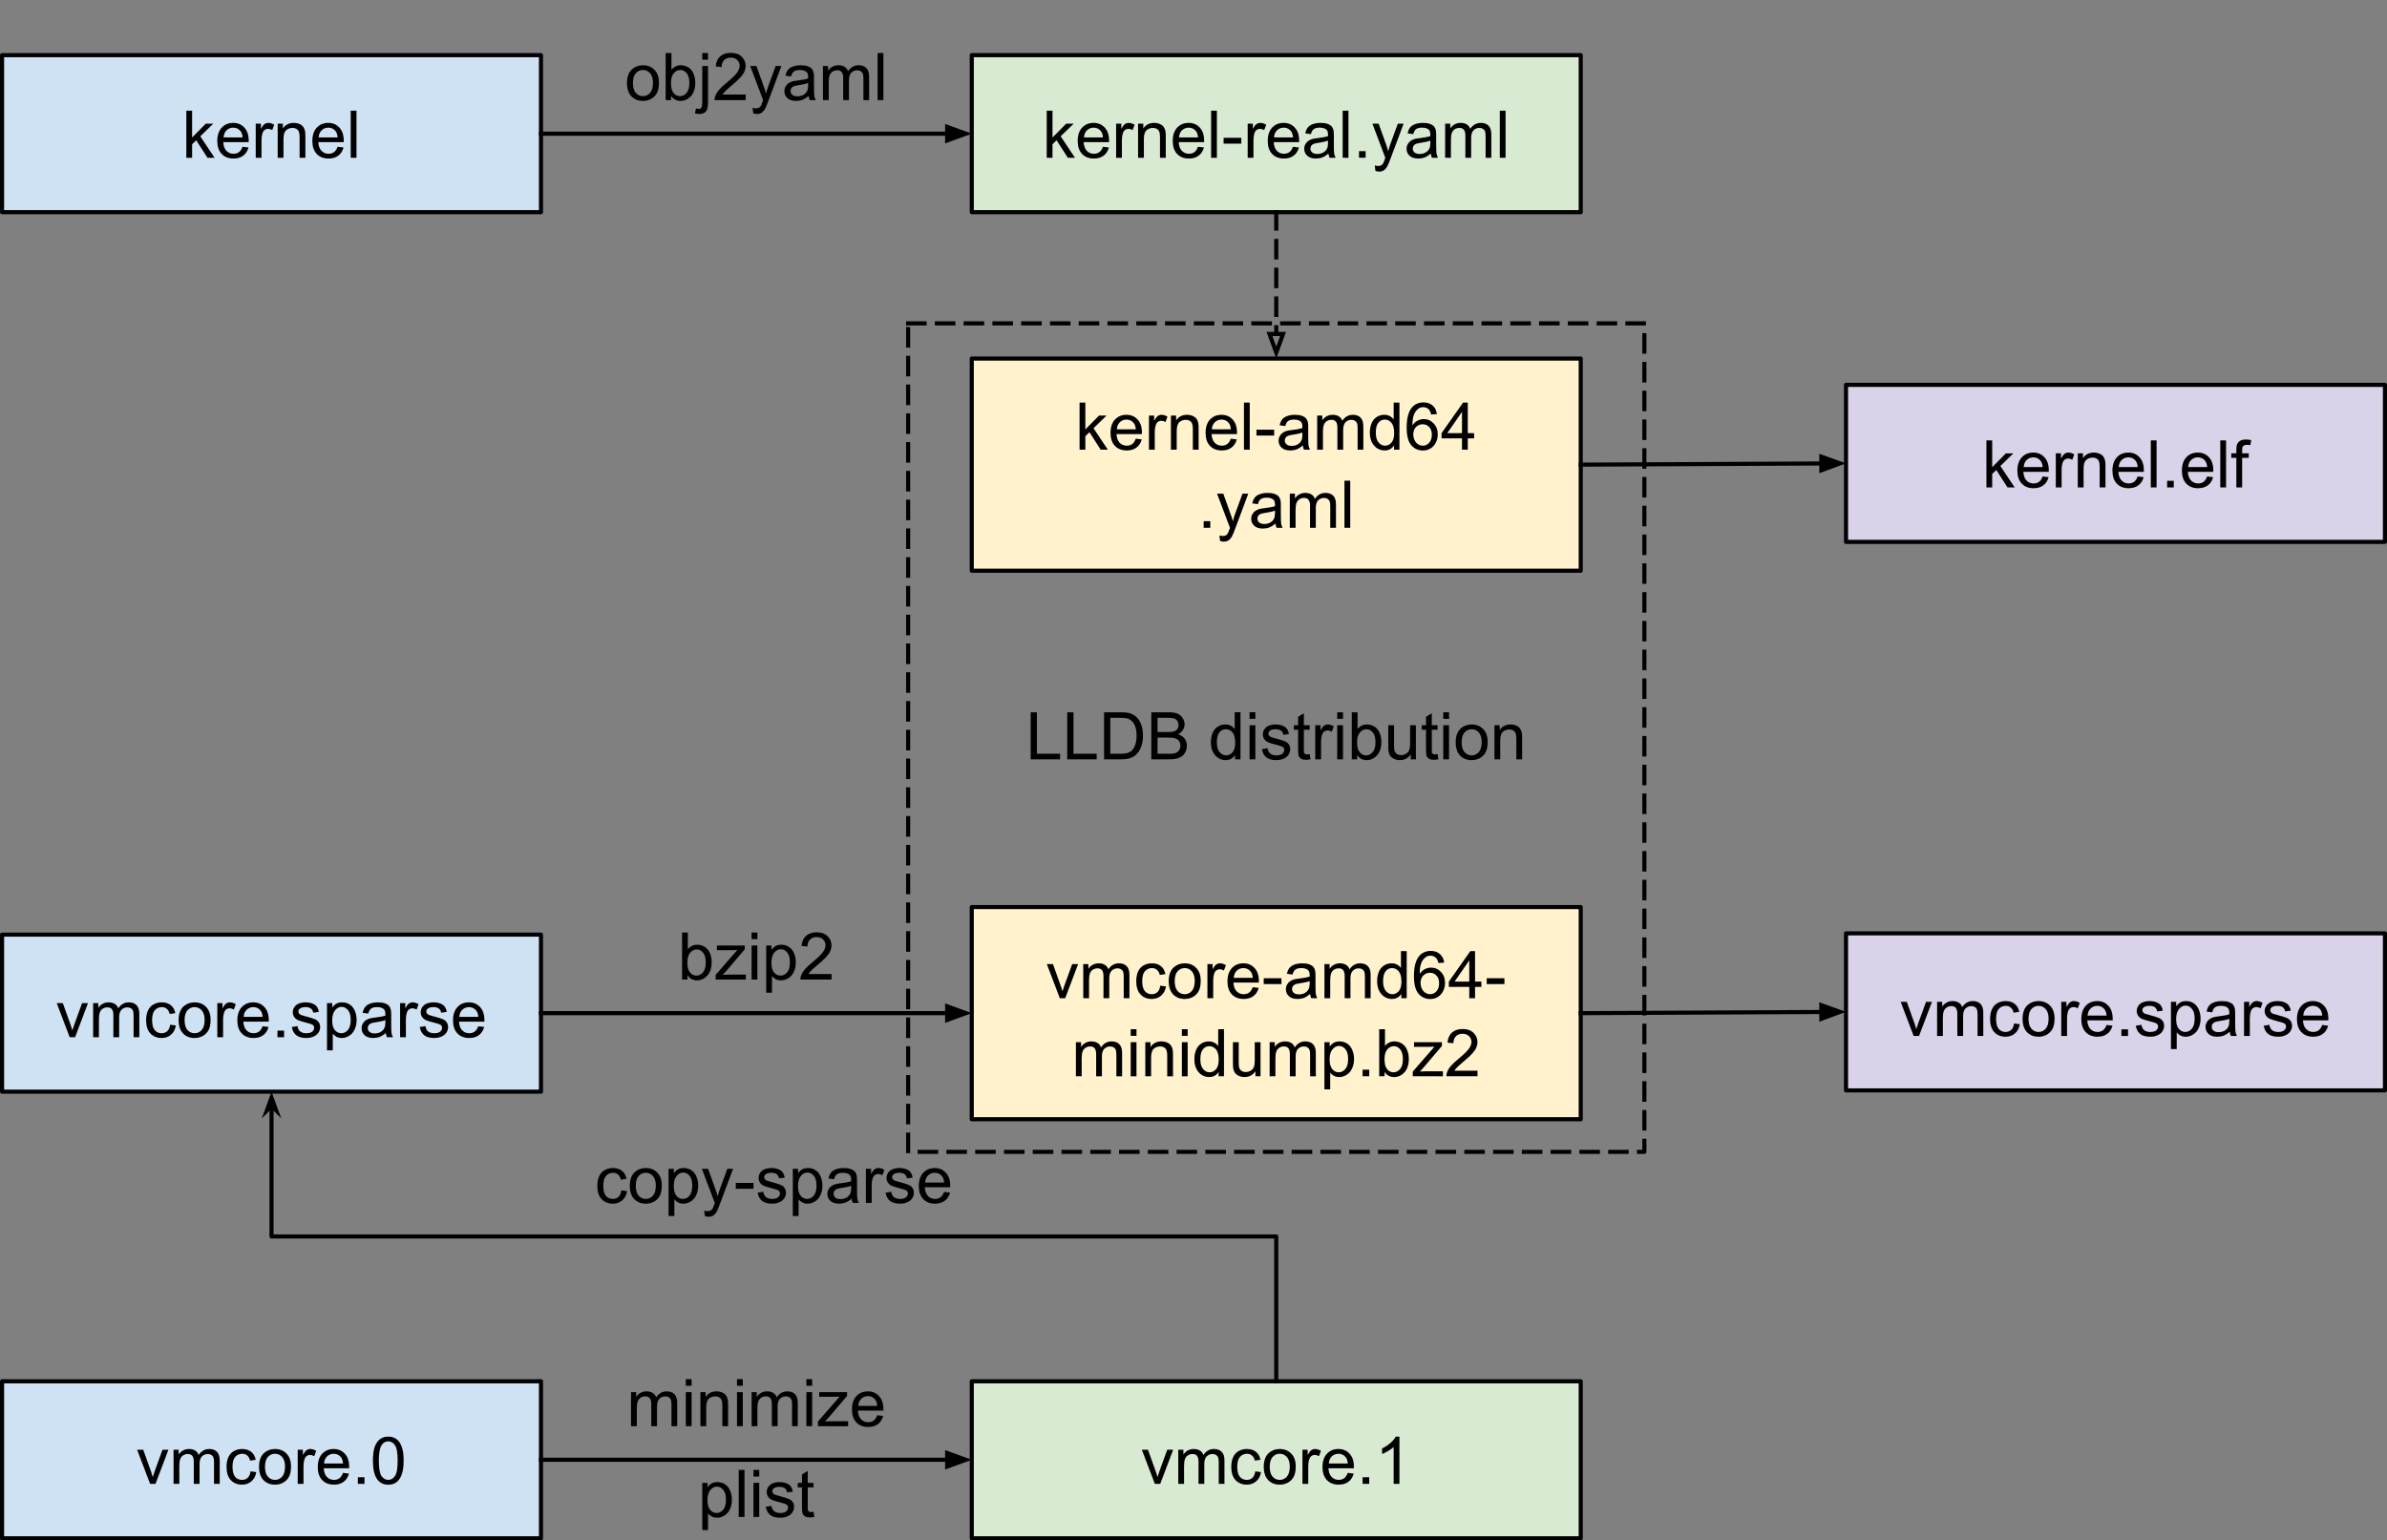 <?xml version="1.0" encoding="UTF-8" standalone="no"?>
<svg
   xmlns:dc="http://purl.org/dc/elements/1.1/"
   xmlns:cc="http://creativecommons.org/ns#"
   xmlns:rdf="http://www.w3.org/1999/02/22-rdf-syntax-ns#"
   xmlns:svg="http://www.w3.org/2000/svg"
   xmlns="http://www.w3.org/2000/svg"
   xmlns:sodipodi="http://sodipodi.sourceforge.net/DTD/sodipodi-0.dtd"
   xmlns:inkscape="http://www.inkscape.org/namespaces/inkscape"
   version="1.1"
   viewBox="0 0 580.739 374.778"
   fill="none"
   stroke="none"
   stroke-linecap="square"
   stroke-miterlimit="10"
   id="svg135"
   sodipodi:docname="lldb-fbsd-kernel-test-gen.svg"
   width="580.739"
   height="374.778"
   inkscape:version="1.0.1 (3bc2e813f5, 2020-09-07)">
  <rect x="0" y="0" width="580.739" height="374.778" fill="#808080" stroke="none"/>
  <defs
     id="defs139" />
  <sodipodi:namedview
     pagecolor="#ffffff"
     bordercolor="#666666"
     borderopacity="1"
     objecttolerance="10"
     gridtolerance="10"
     guidetolerance="10"
     inkscape:pageopacity="0"
     inkscape:pageshadow="2"
     inkscape:window-width="1364"
     inkscape:window-height="747"
     id="namedview137"
     showgrid="false"
     inkscape:zoom="1.0685185"
     inkscape:cx="324.34366"
     inkscape:cy="157.69497"
     inkscape:window-x="0"
     inkscape:window-y="19"
     inkscape:window-maximized="0"
     inkscape:current-layer="svg135" />
  <clipPath
     id="p.0">
    <path
       d="M 0,0 H 720 V 540 H 0 Z"
       clip-rule="nonzero"
       id="path2" />
  </clipPath>
  <path
     fill="#000000"
     fill-opacity="0"
     d="M -10.856,0 H 709.144 V 540 H -10.856 Z"
     fill-rule="evenodd"
     id="path5" />
  <path
     fill="#000000"
     fill-opacity="0"
     d="M 220.945,78.68 H 400.063 V 280.255 H 220.945 Z"
     fill-rule="evenodd"
     id="path7" />
  <path
     stroke="#000000"
     stroke-width="1"
     stroke-linejoin="round"
     stroke-linecap="butt"
     stroke-dasharray="4, 3"
     d="M 220.945,78.68 H 400.063 V 280.255 H 220.945 Z"
     fill-rule="evenodd"
     id="path9" />
  <path
     fill="#cfe2f3"
     d="M 0.501,13.423 H 131.619 V 51.627 H 0.501 Z"
     fill-rule="evenodd"
     id="path11" />
  <path
     stroke="#000000"
     stroke-width="1"
     stroke-linejoin="round"
     stroke-linecap="butt"
     d="M 0.501,13.423 H 131.619 V 51.627 H 0.501 Z"
     fill-rule="evenodd"
     id="path13" />
  <path
     fill="#000000"
     d="M 45.334,38.385 V 26.932 h 1.406 v 6.531 l 3.328,-3.375 h 1.828 l -3.172,3.078 3.484,5.219 h -1.734 l -2.734,-4.25 -1,0.953 v 3.297 z m 13.672,-2.672 1.453,0.172 q -0.344,1.281 -1.281,1.984 -0.922,0.703 -2.359,0.703 -1.828,0 -2.891,-1.125 -1.062,-1.125 -1.062,-3.141 0,-2.094 1.078,-3.25 1.078,-1.156 2.797,-1.156 1.656,0 2.703,1.141 1.062,1.125 1.062,3.172 0,0.125 0,0.375 h -6.188 q 0.078,1.375 0.766,2.109 0.703,0.719 1.734,0.719 0.781,0 1.328,-0.406 0.547,-0.406 0.859,-1.297 z m -4.609,-2.281 h 4.625 q -0.094,-1.047 -0.531,-1.562 -0.672,-0.812 -1.734,-0.812 -0.969,0 -1.641,0.656 -0.656,0.641 -0.719,1.719 z m 7.82,4.953 V 30.088 h 1.266 v 1.25 q 0.484,-0.875 0.891,-1.156 0.406,-0.281 0.906,-0.281 0.703,0 1.438,0.453 l -0.484,1.297 q -0.516,-0.297 -1.031,-0.297 -0.453,0 -0.828,0.281 -0.359,0.266 -0.516,0.766 -0.234,0.75 -0.234,1.641 v 4.344 z m 5.344,0 V 30.088 h 1.266 v 1.172 q 0.906,-1.359 2.641,-1.359 0.75,0 1.375,0.266 0.625,0.266 0.938,0.703 0.312,0.438 0.438,1.047 0.078,0.391 0.078,1.359 v 5.109 h -1.406 v -5.047 q 0,-0.859 -0.172,-1.281 -0.156,-0.437 -0.578,-0.687 -0.406,-0.25 -0.969,-0.25 -0.906,0 -1.562,0.578 -0.641,0.562 -0.641,2.156 v 4.531 z m 14.57,-2.672 1.453,0.172 q -0.344,1.281 -1.281,1.984 -0.922,0.703 -2.359,0.703 -1.828,0 -2.891,-1.125 -1.062,-1.125 -1.062,-3.141 0,-2.094 1.078,-3.25 1.078,-1.156 2.797,-1.156 1.656,0 2.703,1.141 1.062,1.125 1.062,3.172 0,0.125 0,0.375 h -6.188 q 0.078,1.375 0.766,2.109 0.703,0.719 1.734,0.719 0.781,0 1.328,-0.406 0.547,-0.406 0.859,-1.297 z m -4.609,-2.281 h 4.625 q -0.094,-1.047 -0.531,-1.562 -0.672,-0.812 -1.734,-0.812 -0.969,0 -1.641,0.656 -0.656,0.641 -0.719,1.719 z m 7.805,4.953 V 26.932 h 1.406 v 11.453 z"
     fill-rule="nonzero"
     id="path15" />
  <path
     fill="#d9ead3"
     d="M 236.425,13.423 H 384.583 V 51.627 H 236.425 Z"
     fill-rule="evenodd"
     id="path17" />
  <path
     stroke="#000000"
     stroke-width="1"
     stroke-linejoin="round"
     stroke-linecap="butt"
     d="M 236.425,13.423 H 384.583 V 51.627 H 236.425 Z"
     fill-rule="evenodd"
     id="path19" />
  <path
     fill="#000000"
     d="M 254.66,38.385 V 26.932 h 1.406 v 6.531 l 3.328,-3.375 h 1.828 l -3.172,3.078 3.484,5.219 h -1.734 l -2.734,-4.25 -1,0.953 v 3.297 z m 13.672,-2.672 1.453,0.172 q -0.344,1.281 -1.281,1.984 -0.922,0.703 -2.359,0.703 -1.828,0 -2.891,-1.125 -1.062,-1.125 -1.062,-3.141 0,-2.094 1.078,-3.25 1.078,-1.156 2.797,-1.156 1.656,0 2.703,1.141 1.062,1.125 1.062,3.172 0,0.125 0,0.375 h -6.188 q 0.078,1.375 0.766,2.109 0.703,0.719 1.734,0.719 0.781,0 1.328,-0.406 0.547,-0.406 0.859,-1.297 z m -4.609,-2.281 h 4.625 q -0.094,-1.047 -0.531,-1.562 -0.672,-0.812 -1.734,-0.812 -0.969,0 -1.641,0.656 -0.656,0.641 -0.719,1.719 z m 7.82,4.953 V 30.088 h 1.266 v 1.25 q 0.484,-0.875 0.891,-1.156 0.406,-0.281 0.906,-0.281 0.703,0 1.438,0.453 l -0.484,1.297 q -0.516,-0.297 -1.031,-0.297 -0.453,0 -0.828,0.281 -0.359,0.266 -0.516,0.766 -0.234,0.75 -0.234,1.641 v 4.344 z m 5.344,0 V 30.088 h 1.266 v 1.172 q 0.906,-1.359 2.641,-1.359 0.75,0 1.375,0.266 0.625,0.266 0.938,0.703 0.312,0.438 0.438,1.047 0.078,0.391 0.078,1.359 v 5.109 h -1.406 v -5.047 q 0,-0.859 -0.172,-1.281 -0.156,-0.437 -0.578,-0.687 -0.406,-0.25 -0.969,-0.25 -0.906,0 -1.562,0.578 -0.641,0.562 -0.641,2.156 v 4.531 z m 14.57,-2.672 1.453,0.172 q -0.344,1.281 -1.281,1.984 -0.922,0.703 -2.359,0.703 -1.828,0 -2.891,-1.125 -1.062,-1.125 -1.062,-3.141 0,-2.094 1.078,-3.25 1.078,-1.156 2.797,-1.156 1.656,0 2.703,1.141 1.062,1.125 1.062,3.172 0,0.125 0,0.375 h -6.188 q 0.078,1.375 0.766,2.109 0.703,0.719 1.734,0.719 0.781,0 1.328,-0.406 0.547,-0.406 0.859,-1.297 z m -4.609,-2.281 h 4.625 q -0.094,-1.047 -0.531,-1.562 -0.672,-0.812 -1.734,-0.812 -0.969,0 -1.641,0.656 -0.656,0.641 -0.719,1.719 z m 7.805,4.953 V 26.932 h 1.406 v 11.453 z m 3.039,-3.438 v -1.422 h 4.312 v 1.422 z m 5.859,3.438 V 30.088 h 1.266 v 1.25 q 0.484,-0.875 0.891,-1.156 0.406,-0.281 0.906,-0.281 0.703,0 1.438,0.453 l -0.484,1.297 q -0.516,-0.297 -1.031,-0.297 -0.453,0 -0.828,0.281 -0.359,0.266 -0.516,0.766 -0.234,0.75 -0.234,1.641 v 4.344 z m 11.016,-2.672 1.453,0.172 q -0.344,1.281 -1.281,1.984 -0.922,0.703 -2.359,0.703 -1.828,0 -2.891,-1.125 -1.062,-1.125 -1.062,-3.141 0,-2.094 1.078,-3.25 1.078,-1.156 2.797,-1.156 1.656,0 2.703,1.141 1.062,1.125 1.062,3.172 0,0.125 0,0.375 h -6.188 q 0.078,1.375 0.766,2.109 0.703,0.719 1.734,0.719 0.781,0 1.328,-0.406 0.547,-0.406 0.859,-1.297 z m -4.609,-2.281 h 4.625 q -0.094,-1.047 -0.531,-1.562 -0.672,-0.812 -1.734,-0.812 -0.969,0 -1.641,0.656 -0.656,0.641 -0.719,1.719 z m 13.242,3.922 q -0.781,0.672 -1.5,0.953 -0.719,0.266 -1.547,0.266 -1.375,0 -2.109,-0.672 -0.734,-0.672 -0.734,-1.703 0,-0.609 0.281,-1.109 0.281,-0.516 0.719,-0.812 0.453,-0.312 1.016,-0.469 0.422,-0.109 1.25,-0.203 1.703,-0.203 2.516,-0.484 0,-0.297 0,-0.375 0,-0.859 -0.391,-1.203 -0.547,-0.484 -1.609,-0.484 -0.984,0 -1.469,0.359 -0.469,0.344 -0.688,1.219 l -1.375,-0.188 q 0.188,-0.875 0.609,-1.422 0.438,-0.547 1.25,-0.828 0.812,-0.297 1.875,-0.297 1.062,0 1.719,0.25 0.672,0.25 0.984,0.625 0.312,0.375 0.438,0.953 0.078,0.359 0.078,1.297 v 1.875 q 0,1.969 0.078,2.484 0.094,0.516 0.359,1 h -1.469 q -0.219,-0.438 -0.281,-1.031 z m -0.109,-3.141 q -0.766,0.312 -2.297,0.531 -0.875,0.125 -1.234,0.281 -0.359,0.156 -0.562,0.469 -0.188,0.297 -0.188,0.656 0,0.562 0.422,0.938 0.438,0.375 1.25,0.375 0.812,0 1.438,-0.344 0.641,-0.359 0.938,-0.984 0.234,-0.469 0.234,-1.406 z m 3.57,4.172 V 26.932 h 1.406 v 11.453 z m 3.977,0 v -1.609 h 1.609 v 1.609 z m 3.992,3.203 -0.156,-1.328 q 0.453,0.125 0.797,0.125 0.469,0 0.75,-0.156 0.281,-0.156 0.469,-0.438 0.125,-0.203 0.422,-1.047 0.047,-0.109 0.125,-0.344 l -3.141,-8.312 h 1.516 l 1.719,4.797 q 0.344,0.922 0.609,1.922 0.234,-0.969 0.578,-1.891 l 1.766,-4.828 h 1.406 l -3.156,8.437 q -0.5,1.375 -0.781,1.891 -0.375,0.688 -0.859,1.016 -0.484,0.328 -1.156,0.328 -0.406,0 -0.906,-0.172 z m 13.469,-4.234 q -0.781,0.672 -1.5,0.953 -0.719,0.266 -1.547,0.266 -1.375,0 -2.109,-0.672 -0.734,-0.672 -0.734,-1.703 0,-0.609 0.281,-1.109 0.281,-0.516 0.719,-0.812 0.453,-0.312 1.016,-0.469 0.422,-0.109 1.25,-0.203 1.703,-0.203 2.516,-0.484 0,-0.297 0,-0.375 0,-0.859 -0.391,-1.203 -0.547,-0.484 -1.609,-0.484 -0.984,0 -1.469,0.359 -0.469,0.344 -0.688,1.219 l -1.375,-0.188 q 0.188,-0.875 0.609,-1.422 0.438,-0.547 1.25,-0.828 0.812,-0.297 1.875,-0.297 1.062,0 1.719,0.25 0.672,0.25 0.984,0.625 0.312,0.375 0.438,0.953 0.078,0.359 0.078,1.297 v 1.875 q 0,1.969 0.078,2.484 0.094,0.516 0.359,1 h -1.469 q -0.219,-0.438 -0.281,-1.031 z m -0.109,-3.141 q -0.766,0.312 -2.297,0.531 -0.875,0.125 -1.234,0.281 -0.359,0.156 -0.562,0.469 -0.188,0.297 -0.188,0.656 0,0.562 0.422,0.938 0.438,0.375 1.25,0.375 0.812,0 1.438,-0.344 0.641,-0.359 0.938,-0.984 0.234,-0.469 0.234,-1.406 z m 3.602,4.172 V 30.088 h 1.25 v 1.156 q 0.391,-0.609 1.031,-0.969 0.656,-0.375 1.484,-0.375 0.922,0 1.516,0.391 0.594,0.375 0.828,1.062 0.984,-1.453 2.562,-1.453 1.234,0 1.891,0.688 0.672,0.672 0.672,2.094 v 5.703 h -1.391 v -5.234 q 0,-0.844 -0.141,-1.203 -0.141,-0.375 -0.5,-0.594 -0.359,-0.234 -0.844,-0.234 -0.875,0 -1.453,0.578 -0.578,0.578 -0.578,1.859 v 4.828 h -1.406 v -5.391 q 0,-0.938 -0.344,-1.406 -0.344,-0.469 -1.125,-0.469 -0.594,0 -1.094,0.312 -0.5,0.312 -0.734,0.922 -0.219,0.594 -0.219,1.719 v 4.312 z m 13.297,0 V 26.932 h 1.406 v 11.453 z"
     fill-rule="nonzero"
     id="path21" />
  <path
     fill="#000000"
     fill-opacity="0"
     d="M 131.619,32.525 H 236.438"
     fill-rule="evenodd"
     id="path23" />
  <path
     stroke="#000000"
     stroke-width="1"
     stroke-linejoin="round"
     stroke-linecap="butt"
     d="m 131.619,32.525 h 98.819"
     fill-rule="evenodd"
     id="path25" />
  <path
     fill="#000000"
     stroke="#000000"
     stroke-width="1"
     stroke-linecap="butt"
     d="m 230.438,34.177 4.538,-1.652 -4.538,-1.652 z"
     fill-rule="evenodd"
     id="path27" />
  <path
     fill="#000000"
     fill-opacity="0"
     d="M 139.503,0 H 228.542 v 38.772 h -89.039 z"
     fill-rule="evenodd"
     id="path29" />
  <path
     fill="#000000"
     d="m 152.538,20.204 q 0,-2.297 1.281,-3.406 1.078,-0.922 2.609,-0.922 1.719,0 2.797,1.125 1.094,1.109 1.094,3.094 0,1.594 -0.484,2.516 -0.484,0.922 -1.406,1.438 -0.906,0.5 -2,0.5 -1.734,0 -2.812,-1.109 -1.078,-1.125 -1.078,-3.234 z m 1.453,0 q 0,1.594 0.688,2.391 0.703,0.797 1.75,0.797 1.047,0 1.734,-0.797 0.703,-0.797 0.703,-2.438 0,-1.531 -0.703,-2.328 -0.688,-0.797 -1.734,-0.797 -1.047,0 -1.75,0.797 -0.688,0.781 -0.688,2.375 z m 9.273,4.156 h -1.312 V 12.907 h 1.406 V 16.985 q 0.891,-1.109 2.281,-1.109 0.766,0 1.438,0.312 0.688,0.297 1.125,0.859 0.453,0.562 0.703,1.359 0.25,0.781 0.25,1.672 0,2.141 -1.062,3.312 -1.047,1.156 -2.531,1.156 -1.469,0 -2.297,-1.234 z m -0.016,-4.219 q 0,1.5 0.406,2.156 0.656,1.094 1.797,1.094 0.922,0 1.594,-0.797 0.672,-0.812 0.672,-2.391 0,-1.625 -0.656,-2.391 -0.641,-0.781 -1.547,-0.781 -0.922,0 -1.594,0.797 -0.672,0.797 -0.672,2.312 z m 7.602,-5.609 v -1.625 h 1.406 v 1.625 z m -1.781,13.047 0.266,-1.188 q 0.422,0.109 0.672,0.109 0.422,0 0.625,-0.297 0.219,-0.281 0.219,-1.422 v -8.719 h 1.406 v 8.75 q 0,1.531 -0.391,2.141 -0.516,0.781 -1.688,0.781 -0.578,0 -1.109,-0.156 z m 12.352,-4.578 V 24.36 h -7.578 q -0.016,-0.516 0.172,-0.984 0.281,-0.766 0.922,-1.516 0.641,-0.75 1.844,-1.734 1.859,-1.531 2.516,-2.422 0.656,-0.906 0.656,-1.703 0,-0.828 -0.594,-1.406 -0.594,-0.578 -1.562,-0.578 -1.016,0 -1.625,0.609 -0.609,0.609 -0.609,1.688 L 174.108,16.172 q 0.156,-1.625 1.125,-2.469 0.969,-0.844 2.594,-0.844 1.656,0 2.609,0.922 0.969,0.906 0.969,2.25 0,0.688 -0.281,1.359 -0.281,0.656 -0.938,1.391 -0.656,0.734 -2.172,2.016 -1.266,1.062 -1.625,1.453 -0.359,0.375 -0.594,0.75 z m 1.836,4.562 -0.156,-1.328 q 0.453,0.125 0.797,0.125 0.469,0 0.75,-0.156 0.281,-0.156 0.469,-0.438 0.125,-0.203 0.422,-1.047 0.047,-0.109 0.125,-0.344 l -3.141,-8.312 h 1.516 L 185.757,20.86 q 0.344,0.922 0.609,1.922 0.234,-0.969 0.578,-1.891 l 1.766,-4.828 h 1.406 l -3.156,8.438 q -0.5,1.375 -0.781,1.891 -0.375,0.688 -0.859,1.016 -0.484,0.328 -1.156,0.328 -0.406,0 -0.906,-0.172 z m 13.469,-4.234 q -0.781,0.672 -1.5,0.953 -0.719,0.266 -1.547,0.266 -1.375,0 -2.109,-0.672 -0.734,-0.672 -0.734,-1.703 0,-0.609 0.281,-1.109 0.281,-0.516 0.719,-0.812 0.453,-0.312 1.016,-0.469 0.422,-0.109 1.25,-0.203 1.703,-0.203 2.516,-0.484 0,-0.297 0,-0.375 0,-0.859 -0.391,-1.203 -0.547,-0.484 -1.609,-0.484 -0.984,0 -1.469,0.359 -0.469,0.344 -0.688,1.219 l -1.375,-0.188 q 0.188,-0.875 0.609,-1.422 0.438,-0.547 1.25,-0.828 0.812,-0.297 1.875,-0.297 1.062,0 1.719,0.25 0.672,0.25 0.984,0.625 0.312,0.375 0.438,0.953 0.078,0.359 0.078,1.297 v 1.875 q 0,1.969 0.078,2.484 0.094,0.516 0.359,1 h -1.469 q -0.219,-0.438 -0.281,-1.031 z m -0.109,-3.141 q -0.766,0.312 -2.297,0.531 -0.875,0.125 -1.234,0.281 -0.359,0.156 -0.562,0.469 -0.188,0.297 -0.188,0.656 0,0.562 0.422,0.938 0.438,0.375 1.25,0.375 0.812,0 1.438,-0.344 0.641,-0.359 0.938,-0.984 0.234,-0.469 0.234,-1.406 z M 200.218,24.36 v -8.297 h 1.25 v 1.156 q 0.391,-0.609 1.031,-0.969 0.656,-0.375 1.484,-0.375 0.922,0 1.516,0.391 0.594,0.375 0.828,1.062 0.984,-1.453 2.562,-1.453 1.234,0 1.891,0.688 0.672,0.672 0.672,2.094 V 24.36 h -1.391 v -5.234 q 0,-0.844 -0.141,-1.203 -0.141,-0.375 -0.5,-0.594 -0.359,-0.234 -0.844,-0.234 -0.875,0 -1.453,0.578 -0.578,0.578 -0.578,1.859 V 24.36 h -1.406 v -5.391 q 0,-0.938 -0.344,-1.406 -0.344,-0.469 -1.125,-0.469 -0.594,0 -1.094,0.312 -0.5,0.312 -0.734,0.922 -0.219,0.594 -0.219,1.719 V 24.36 Z m 13.297,0 V 12.907 h 1.406 V 24.36 Z"
     fill-rule="nonzero"
     id="path31" />
  <path
     fill="#fff2cc"
     d="m 236.425,87.241 h 148.157 v 51.622 H 236.425 Z"
     fill-rule="evenodd"
     id="path33" />
  <path
     stroke="#000000"
     stroke-width="1"
     stroke-linejoin="round"
     stroke-linecap="butt"
     d="m 236.425,87.241 h 148.157 v 51.622 H 236.425 Z"
     fill-rule="evenodd"
     id="path35" />
  <path
     fill="#000000"
     d="M 262.652,109.412 V 97.959 h 1.406 v 6.531 l 3.328,-3.375 h 1.828 l -3.172,3.078 3.484,5.219 h -1.734 l -2.734,-4.25 -1,0.953 v 3.297 z m 13.672,-2.672 1.453,0.172 q -0.344,1.281 -1.281,1.984 -0.922,0.703 -2.359,0.703 -1.828,0 -2.891,-1.125 -1.062,-1.125 -1.062,-3.141 0,-2.094 1.078,-3.25 1.078,-1.156 2.797,-1.156 1.656,0 2.703,1.141 1.062,1.125 1.062,3.172 0,0.125 0,0.375 h -6.188 q 0.078,1.375 0.766,2.109 0.703,0.719 1.734,0.719 0.781,0 1.328,-0.406 0.547,-0.406 0.859,-1.297 z m -4.609,-2.281 h 4.625 q -0.094,-1.047 -0.531,-1.562 -0.672,-0.812 -1.734,-0.812 -0.969,0 -1.641,0.656 -0.656,0.641 -0.719,1.719 z m 7.82,4.953 v -8.297 h 1.266 v 1.25 q 0.484,-0.875 0.891,-1.156 0.406,-0.281 0.906,-0.281 0.703,0 1.438,0.453 l -0.484,1.297 q -0.516,-0.297 -1.031,-0.297 -0.453,0 -0.828,0.281 -0.359,0.266 -0.516,0.766 -0.234,0.75 -0.234,1.641 v 4.344 z m 5.344,0 v -8.297 h 1.266 v 1.172 q 0.906,-1.359 2.641,-1.359 0.75,0 1.375,0.266 0.625,0.266 0.938,0.703 0.312,0.438 0.438,1.047 0.078,0.391 0.078,1.359 v 5.109 h -1.406 v -5.047 q 0,-0.859 -0.172,-1.281 -0.156,-0.438 -0.578,-0.688 -0.406,-0.25 -0.969,-0.25 -0.906,0 -1.562,0.578 -0.641,0.562 -0.641,2.156 v 4.531 z m 14.57,-2.672 1.453,0.172 q -0.344,1.281 -1.281,1.984 -0.922,0.703 -2.359,0.703 -1.828,0 -2.891,-1.125 -1.062,-1.125 -1.062,-3.141 0,-2.094 1.078,-3.25 1.078,-1.156 2.797,-1.156 1.656,0 2.703,1.141 1.062,1.125 1.062,3.172 0,0.125 0,0.375 h -6.188 q 0.078,1.375 0.766,2.109 0.703,0.719 1.734,0.719 0.781,0 1.328,-0.406 0.547,-0.406 0.859,-1.297 z m -4.609,-2.281 h 4.625 q -0.094,-1.047 -0.531,-1.562 -0.672,-0.812 -1.734,-0.812 -0.969,0 -1.641,0.656 -0.656,0.641 -0.719,1.719 z m 7.805,4.953 V 97.959 h 1.406 v 11.453 z m 3.039,-3.438 v -1.422 h 4.312 v 1.422 z m 11.281,2.406 q -0.781,0.672 -1.5,0.953 -0.719,0.266 -1.547,0.266 -1.375,0 -2.109,-0.672 -0.734,-0.672 -0.734,-1.703 0,-0.609 0.281,-1.109 0.281,-0.516 0.719,-0.812 0.453,-0.312 1.016,-0.469 0.422,-0.109 1.25,-0.203 1.703,-0.203 2.516,-0.484 0,-0.297 0,-0.375 0,-0.859 -0.391,-1.203 -0.547,-0.484 -1.609,-0.484 -0.984,0 -1.469,0.359 -0.469,0.344 -0.688,1.219 l -1.375,-0.188 q 0.188,-0.875 0.609,-1.422 0.438,-0.547 1.25,-0.828 0.812,-0.297 1.875,-0.297 1.062,0 1.719,0.25 0.672,0.25 0.984,0.625 0.312,0.375 0.438,0.953 0.078,0.359 0.078,1.297 v 1.875 q 0,1.969 0.078,2.484 0.094,0.516 0.359,1 h -1.469 q -0.219,-0.438 -0.281,-1.031 z m -0.109,-3.141 q -0.766,0.312 -2.297,0.531 -0.875,0.125 -1.234,0.281 -0.359,0.156 -0.562,0.469 -0.188,0.297 -0.188,0.656 0,0.562 0.422,0.938 0.438,0.375 1.25,0.375 0.812,0 1.438,-0.344 0.641,-0.359 0.938,-0.984 0.234,-0.469 0.234,-1.406 z m 3.602,4.172 v -8.297 h 1.25 v 1.156 q 0.391,-0.609 1.031,-0.969 0.656,-0.375 1.484,-0.375 0.922,0 1.516,0.391 0.594,0.375 0.828,1.062 0.984,-1.453 2.562,-1.453 1.234,0 1.891,0.688 0.672,0.672 0.672,2.094 v 5.703 h -1.391 v -5.234 q 0,-0.844 -0.141,-1.203 -0.141,-0.375 -0.5,-0.594 -0.359,-0.234 -0.844,-0.234 -0.875,0 -1.453,0.578 -0.578,0.578 -0.578,1.859 v 4.828 h -1.406 v -5.391 q 0,-0.938 -0.344,-1.406 -0.344,-0.469 -1.125,-0.469 -0.594,0 -1.094,0.312 -0.5,0.312 -0.734,0.922 -0.219,0.594 -0.219,1.719 v 4.312 z m 18.703,0 v -1.047 q -0.781,1.234 -2.312,1.234 -1,0 -1.828,-0.547 -0.828,-0.547 -1.297,-1.531 -0.453,-0.984 -0.453,-2.25 0,-1.25 0.406,-2.25 0.422,-1.016 1.25,-1.547 0.828,-0.547 1.859,-0.547 0.75,0 1.328,0.312 0.594,0.312 0.953,0.828 v -4.109 h 1.406 v 11.453 z m -4.438,-4.141 q 0,1.594 0.672,2.391 0.672,0.781 1.578,0.781 0.922,0 1.562,-0.75 0.656,-0.766 0.656,-2.312 0,-1.703 -0.656,-2.5 -0.656,-0.797 -1.625,-0.797 -0.938,0 -1.562,0.766 -0.625,0.766 -0.625,2.422 z m 14.867,-4.516 -1.406,0.109 q -0.188,-0.828 -0.531,-1.203 -0.562,-0.594 -1.406,-0.594 -0.672,0 -1.172,0.375 -0.672,0.484 -1.062,1.422 -0.375,0.922 -0.391,2.641 0.516,-0.781 1.25,-1.156 0.734,-0.375 1.531,-0.375 1.406,0 2.391,1.047 1,1.031 1,2.672 0,1.078 -0.469,2 -0.469,0.922 -1.281,1.422 -0.812,0.5 -1.844,0.5 -1.75,0 -2.859,-1.297 -1.109,-1.297 -1.109,-4.266 0,-3.328 1.219,-4.828 1.078,-1.312 2.891,-1.312 1.344,0 2.203,0.766 0.875,0.75 1.047,2.078 z m -5.75,4.938 q 0,0.734 0.312,1.406 0.312,0.656 0.859,1 0.562,0.344 1.172,0.344 0.891,0 1.531,-0.719 0.641,-0.719 0.641,-1.953 0,-1.188 -0.641,-1.859 -0.625,-0.688 -1.594,-0.688 -0.953,0 -1.625,0.688 -0.656,0.672 -0.656,1.781 z m 11.852,3.719 v -2.75 h -4.969 v -1.281 l 5.234,-7.422 h 1.141 v 7.422 h 1.547 v 1.281 h -1.547 v 2.75 z m 0,-4.031 v -5.172 l -3.578,5.172 z"
     fill-rule="nonzero"
     id="path37" />
  <path
     fill="#000000"
     d="m 292.844,128.412 v -1.609 h 1.609 v 1.609 z m 3.992,3.203 -0.156,-1.328 q 0.453,0.125 0.797,0.125 0.469,0 0.75,-0.156 0.281,-0.156 0.469,-0.438 0.125,-0.203 0.422,-1.047 0.047,-0.109 0.125,-0.344 l -3.141,-8.312 h 1.516 l 1.719,4.797 q 0.344,0.922 0.609,1.922 0.234,-0.969 0.578,-1.891 l 1.766,-4.828 h 1.406 l -3.156,8.438 q -0.5,1.375 -0.781,1.891 -0.375,0.688 -0.859,1.016 -0.484,0.328 -1.156,0.328 -0.406,0 -0.906,-0.172 z m 13.469,-4.234 q -0.781,0.672 -1.5,0.953 -0.719,0.266 -1.547,0.266 -1.375,0 -2.109,-0.672 -0.734,-0.672 -0.734,-1.703 0,-0.609 0.281,-1.109 0.281,-0.516 0.719,-0.812 0.453,-0.312 1.016,-0.469 0.422,-0.109 1.25,-0.203 1.703,-0.203 2.516,-0.484 0,-0.297 0,-0.375 0,-0.859 -0.391,-1.203 -0.547,-0.484 -1.609,-0.484 -0.984,0 -1.469,0.359 -0.469,0.344 -0.688,1.219 l -1.375,-0.188 q 0.188,-0.875 0.609,-1.422 0.438,-0.547 1.25,-0.828 0.812,-0.297 1.875,-0.297 1.062,0 1.719,0.25 0.672,0.25 0.984,0.625 0.312,0.375 0.438,0.953 0.078,0.359 0.078,1.297 v 1.875 q 0,1.969 0.078,2.484 0.094,0.516 0.359,1 h -1.469 q -0.219,-0.438 -0.281,-1.031 z m -0.109,-3.141 q -0.766,0.312 -2.297,0.531 -0.875,0.125 -1.234,0.281 -0.359,0.156 -0.562,0.469 -0.188,0.297 -0.188,0.656 0,0.562 0.422,0.938 0.438,0.375 1.25,0.375 0.812,0 1.438,-0.344 0.641,-0.359 0.938,-0.984 0.234,-0.469 0.234,-1.406 z m 3.602,4.172 v -8.297 h 1.25 v 1.156 q 0.391,-0.609 1.031,-0.969 0.656,-0.375 1.484,-0.375 0.922,0 1.516,0.391 0.594,0.375 0.828,1.062 0.984,-1.453 2.562,-1.453 1.234,0 1.891,0.688 0.672,0.672 0.672,2.094 v 5.703 h -1.391 v -5.234 q 0,-0.844 -0.141,-1.203 -0.141,-0.375 -0.5,-0.594 -0.359,-0.234 -0.844,-0.234 -0.875,0 -1.453,0.578 -0.578,0.578 -0.578,1.859 v 4.828 h -1.406 v -5.391 q 0,-0.938 -0.344,-1.406 -0.344,-0.469 -1.125,-0.469 -0.594,0 -1.094,0.312 -0.5,0.312 -0.734,0.922 -0.219,0.594 -0.219,1.719 v 4.312 z m 13.297,0 v -11.453 h 1.406 v 11.453 z"
     fill-rule="nonzero"
     id="path39" />
  <path
     fill="#000000"
     fill-opacity="0"
     d="M 310.504,51.627 V 87.249"
     fill-rule="evenodd"
     id="path41" />
  <path
     stroke="#000000"
     stroke-width="1"
     stroke-linejoin="round"
     stroke-linecap="butt"
     stroke-dasharray="4, 3"
     d="M 310.504,51.627 V 81.249"
     fill-rule="evenodd"
     id="path43" />
  <path
     stroke="#000000"
     stroke-width="1"
     stroke-linecap="butt"
     d="m 308.852,81.249 1.652,4.538 1.652,-4.538 z"
     fill-rule="evenodd"
     id="path45" />
  <path
     fill="#cfe2f3"
     d="m 0.5,336.074 h 131.118 v 38.205 H 0.5 Z"
     fill-rule="evenodd"
     id="path47" />
  <path
     stroke="#000000"
     stroke-width="1"
     stroke-linejoin="round"
     stroke-linecap="butt"
     d="m 0.5,336.074 h 131.118 v 38.205 H 0.5 Z"
     fill-rule="evenodd"
     id="path49" />
  <path
     fill="#000000"
     d="m 36.52,361.036 -3.156,-8.297 h 1.484 l 1.781,4.969 q 0.297,0.797 0.531,1.672 0.188,-0.656 0.531,-1.578 l 1.844,-5.062 h 1.438 l -3.141,8.297 z m 5.703,0 v -8.297 h 1.25 v 1.156 q 0.391,-0.609 1.031,-0.969 0.656,-0.375 1.484,-0.375 0.922,0 1.516,0.391 0.594,0.375 0.828,1.062 0.984,-1.453 2.562,-1.453 1.234,0 1.891,0.688 0.672,0.672 0.672,2.094 v 5.703 h -1.391 v -5.234 q 0,-0.844 -0.141,-1.203 -0.141,-0.375 -0.5,-0.594 -0.359,-0.234 -0.844,-0.234 -0.875,0 -1.453,0.578 -0.578,0.578 -0.578,1.859 v 4.828 h -1.406 v -5.391 q 0,-0.938 -0.344,-1.406 -0.344,-0.469 -1.125,-0.469 -0.594,0 -1.094,0.312 -0.5,0.312 -0.734,0.922 -0.219,0.594 -0.219,1.719 v 4.312 z m 18.734,-3.047 1.391,0.188 q -0.234,1.422 -1.172,2.234 -0.922,0.812 -2.281,0.812 -1.703,0 -2.75,-1.109 -1.031,-1.125 -1.031,-3.203 0,-1.344 0.438,-2.344 0.453,-1.016 1.359,-1.516 0.922,-0.5 1.984,-0.5 1.359,0 2.219,0.688 0.859,0.672 1.094,1.938 l -1.359,0.203 q -0.203,-0.828 -0.703,-1.25 -0.484,-0.422 -1.188,-0.422 -1.062,0 -1.734,0.766 -0.656,0.75 -0.656,2.406 0,1.672 0.641,2.438 0.641,0.75 1.672,0.75 0.828,0 1.375,-0.5 0.562,-0.516 0.703,-1.578 z m 2.062,-1.109 q 0,-2.297 1.281,-3.406 1.078,-0.922 2.609,-0.922 1.719,0 2.797,1.125 1.094,1.109 1.094,3.094 0,1.594 -0.484,2.516 -0.484,0.922 -1.406,1.438 -0.906,0.5 -2,0.5 -1.734,0 -2.812,-1.109 -1.078,-1.125 -1.078,-3.234 z m 1.453,0 q 0,1.594 0.688,2.391 0.703,0.797 1.75,0.797 1.047,0 1.734,-0.797 0.703,-0.797 0.703,-2.438 0,-1.531 -0.703,-2.328 -0.688,-0.797 -1.734,-0.797 -1.047,0 -1.75,0.797 -0.688,0.781 -0.688,2.375 z m 7.961,4.156 v -8.297 h 1.266 v 1.25 q 0.484,-0.875 0.891,-1.156 0.406,-0.281 0.906,-0.281 0.703,0 1.438,0.453 l -0.484,1.297 q -0.516,-0.297 -1.031,-0.297 -0.453,0 -0.828,0.281 -0.359,0.266 -0.516,0.766 -0.234,0.75 -0.234,1.641 v 4.344 z m 11.016,-2.672 1.453,0.172 q -0.344,1.281 -1.281,1.984 -0.922,0.703 -2.359,0.703 -1.828,0 -2.891,-1.125 -1.062,-1.125 -1.062,-3.141 0,-2.094 1.078,-3.25 1.078,-1.156 2.797,-1.156 1.656,0 2.703,1.141 1.062,1.125 1.062,3.172 0,0.125 0,0.375 h -6.188 q 0.078,1.375 0.766,2.109 0.703,0.719 1.734,0.719 0.781,0 1.328,-0.406 0.547,-0.406 0.859,-1.297 z m -4.609,-2.281 h 4.625 q -0.094,-1.047 -0.531,-1.562 -0.672,-0.812 -1.734,-0.812 -0.969,0 -1.641,0.656 -0.656,0.641 -0.719,1.719 z m 8.227,4.953 v -1.609 h 1.609 v 1.609 z m 3.664,-5.656 q 0,-2.031 0.406,-3.266 0.422,-1.234 1.25,-1.906 0.828,-0.672 2.078,-0.672 0.922,0 1.609,0.375 0.703,0.359 1.156,1.062 0.453,0.703 0.703,1.703 0.266,1 0.266,2.703 0,2.016 -0.422,3.266 -0.406,1.234 -1.234,1.922 -0.828,0.672 -2.078,0.672 -1.656,0 -2.609,-1.203 -1.125,-1.422 -1.125,-4.656 z m 1.438,0 q 0,2.828 0.656,3.766 0.672,0.922 1.641,0.922 0.969,0 1.625,-0.938 0.656,-0.938 0.656,-3.75 0,-2.828 -0.656,-3.75 -0.656,-0.938 -1.641,-0.938 -0.969,0 -1.547,0.828 -0.734,1.047 -0.734,3.859 z"
     fill-rule="nonzero"
     id="path51" />
  <path
     fill="#d9ead3"
     d="m 236.424,336.074 h 148.157 v 38.205 H 236.424 Z"
     fill-rule="evenodd"
     id="path53" />
  <path
     stroke="#000000"
     stroke-width="1"
     stroke-linejoin="round"
     stroke-linecap="butt"
     d="m 236.424,336.074 h 148.157 v 38.205 H 236.424 Z"
     fill-rule="evenodd"
     id="path55" />
  <path
     fill="#000000"
     d="m 280.964,361.036 -3.156,-8.297 h 1.484 l 1.781,4.969 q 0.297,0.797 0.531,1.672 0.188,-0.656 0.531,-1.578 l 1.844,-5.062 h 1.438 l -3.141,8.297 z m 5.703,0 v -8.297 h 1.25 v 1.156 q 0.391,-0.609 1.031,-0.969 0.656,-0.375 1.484,-0.375 0.922,0 1.516,0.391 0.594,0.375 0.828,1.062 0.984,-1.453 2.562,-1.453 1.234,0 1.891,0.688 0.672,0.672 0.672,2.094 v 5.703 h -1.391 v -5.234 q 0,-0.844 -0.141,-1.203 -0.141,-0.375 -0.5,-0.594 -0.359,-0.234 -0.844,-0.234 -0.875,0 -1.453,0.578 -0.578,0.578 -0.578,1.859 v 4.828 h -1.406 v -5.391 q 0,-0.938 -0.344,-1.406 -0.344,-0.469 -1.125,-0.469 -0.594,0 -1.094,0.312 -0.5,0.312 -0.734,0.922 -0.219,0.594 -0.219,1.719 v 4.312 z m 18.734,-3.047 1.391,0.188 q -0.234,1.422 -1.172,2.234 -0.922,0.812 -2.281,0.812 -1.703,0 -2.75,-1.109 -1.031,-1.125 -1.031,-3.203 0,-1.344 0.438,-2.344 0.453,-1.016 1.359,-1.516 0.922,-0.5 1.984,-0.5 1.359,0 2.219,0.688 0.859,0.672 1.094,1.938 l -1.359,0.203 q -0.203,-0.828 -0.703,-1.25 -0.484,-0.422 -1.188,-0.422 -1.062,0 -1.734,0.766 -0.656,0.75 -0.656,2.406 0,1.672 0.641,2.438 0.641,0.75 1.672,0.75 0.828,0 1.375,-0.5 0.562,-0.516 0.703,-1.578 z m 2.062,-1.109 q 0,-2.297 1.281,-3.406 1.078,-0.922 2.609,-0.922 1.719,0 2.797,1.125 1.094,1.109 1.094,3.094 0,1.594 -0.484,2.516 -0.484,0.922 -1.406,1.438 -0.906,0.5 -2,0.5 -1.734,0 -2.812,-1.109 -1.078,-1.125 -1.078,-3.234 z m 1.453,0 q 0,1.594 0.688,2.391 0.703,0.797 1.75,0.797 1.047,0 1.734,-0.797 0.703,-0.797 0.703,-2.438 0,-1.531 -0.703,-2.328 -0.688,-0.797 -1.734,-0.797 -1.047,0 -1.75,0.797 -0.688,0.781 -0.688,2.375 z m 7.961,4.156 v -8.297 h 1.266 v 1.25 q 0.484,-0.875 0.891,-1.156 0.406,-0.281 0.906,-0.281 0.703,0 1.438,0.453 l -0.484,1.297 q -0.516,-0.297 -1.031,-0.297 -0.453,0 -0.828,0.281 -0.359,0.266 -0.516,0.766 -0.234,0.75 -0.234,1.641 v 4.344 z m 11.016,-2.672 1.453,0.172 q -0.344,1.281 -1.281,1.984 -0.922,0.703 -2.359,0.703 -1.828,0 -2.891,-1.125 -1.062,-1.125 -1.062,-3.141 0,-2.094 1.078,-3.25 1.078,-1.156 2.797,-1.156 1.656,0 2.703,1.141 1.062,1.125 1.062,3.172 0,0.125 0,0.375 h -6.188 q 0.078,1.375 0.766,2.109 0.703,0.719 1.734,0.719 0.781,0 1.328,-0.406 0.547,-0.406 0.859,-1.297 z m -4.609,-2.281 h 4.625 q -0.094,-1.047 -0.531,-1.562 -0.672,-0.812 -1.734,-0.812 -0.969,0 -1.641,0.656 -0.656,0.641 -0.719,1.719 z m 8.227,4.953 v -1.609 h 1.609 v 1.609 z m 8.961,0 h -1.406 v -8.969 q -0.516,0.484 -1.344,0.969 -0.812,0.484 -1.469,0.734 v -1.359 q 1.172,-0.562 2.047,-1.344 0.891,-0.797 1.266,-1.531 h 0.906 z"
     fill-rule="nonzero"
     id="path57" />
  <path
     fill="#000000"
     fill-opacity="0"
     d="M 131.618,355.176 H 236.437"
     fill-rule="evenodd"
     id="path59" />
  <path
     stroke="#000000"
     stroke-width="1"
     stroke-linejoin="round"
     stroke-linecap="butt"
     d="M 131.618,355.176 H 230.437"
     fill-rule="evenodd"
     id="path61" />
  <path
     fill="#000000"
     stroke="#000000"
     stroke-width="1"
     stroke-linecap="butt"
     d="m 230.437,356.828 4.538,-1.652 -4.538,-1.652 z"
     fill-rule="evenodd"
     id="path63" />
  <path
     fill="#000000"
     fill-opacity="0"
     d="m 139.501,322.651 h 89.039 v 61.071 h -89.039 z"
     fill-rule="evenodd"
     id="path65" />
  <path
     fill="#000000"
     d="m 153.525,347.011 v -8.297 h 1.25 v 1.156 q 0.391,-0.609 1.031,-0.969 0.656,-0.375 1.484,-0.375 0.922,0 1.516,0.391 0.594,0.375 0.828,1.062 0.984,-1.453 2.562,-1.453 1.234,0 1.891,0.688 0.672,0.672 0.672,2.094 v 5.703 h -1.391 v -5.234 q 0,-0.844 -0.141,-1.203 -0.141,-0.375 -0.5,-0.594 -0.359,-0.234 -0.844,-0.234 -0.875,0 -1.453,0.578 -0.578,0.578 -0.578,1.859 v 4.828 h -1.406 v -5.391 q 0,-0.938 -0.344,-1.406 -0.344,-0.469 -1.125,-0.469 -0.594,0 -1.094,0.312 -0.5,0.312 -0.734,0.922 -0.219,0.594 -0.219,1.719 v 4.312 z m 13.328,-9.844 v -1.609 h 1.406 v 1.609 z m 0,9.844 v -8.297 h 1.406 v 8.297 z m 3.555,0 v -8.297 h 1.266 v 1.172 q 0.906,-1.359 2.641,-1.359 0.75,0 1.375,0.266 0.625,0.266 0.938,0.703 0.312,0.438 0.438,1.047 0.078,0.391 0.078,1.359 v 5.109 h -1.406 v -5.047 q 0,-0.859 -0.172,-1.281 -0.156,-0.438 -0.578,-0.688 -0.406,-0.25 -0.969,-0.25 -0.906,0 -1.562,0.578 -0.641,0.562 -0.641,2.156 v 4.531 z m 8.898,-9.844 v -1.609 h 1.406 v 1.609 z m 0,9.844 v -8.297 h 1.406 v 8.297 z m 3.555,0 v -8.297 h 1.25 v 1.156 q 0.391,-0.609 1.031,-0.969 0.656,-0.375 1.484,-0.375 0.922,0 1.516,0.391 0.594,0.375 0.828,1.062 0.984,-1.453 2.562,-1.453 1.234,0 1.891,0.688 0.672,0.672 0.672,2.094 v 5.703 h -1.391 v -5.234 q 0,-0.844 -0.141,-1.203 -0.141,-0.375 -0.5,-0.594 -0.359,-0.234 -0.844,-0.234 -0.875,0 -1.453,0.578 -0.578,0.578 -0.578,1.859 v 4.828 h -1.406 v -5.391 q 0,-0.938 -0.344,-1.406 -0.344,-0.469 -1.125,-0.469 -0.594,0 -1.094,0.312 -0.5,0.312 -0.734,0.922 -0.219,0.594 -0.219,1.719 v 4.312 z m 13.328,-9.844 v -1.609 h 1.406 v 1.609 z m 0,9.844 v -8.297 h 1.406 v 8.297 z m 2.805,0 v -1.141 l 5.281,-6.062 q -0.891,0.047 -1.578,0.047 h -3.391 v -1.141 h 6.781 v 0.922 l -4.484,5.266 -0.875,0.969 q 0.953,-0.078 1.781,-0.078 h 3.828 v 1.219 z m 14.422,-2.672 1.453,0.172 q -0.344,1.281 -1.281,1.984 -0.922,0.703 -2.359,0.703 -1.828,0 -2.891,-1.125 -1.062,-1.125 -1.062,-3.141 0,-2.094 1.078,-3.25 1.078,-1.156 2.797,-1.156 1.656,0 2.703,1.141 1.062,1.125 1.062,3.172 0,0.125 0,0.375 h -6.188 q 0.078,1.375 0.766,2.109 0.703,0.719 1.734,0.719 0.781,0 1.328,-0.406 0.547,-0.406 0.859,-1.297 z m -4.609,-2.281 h 4.625 q -0.094,-1.047 -0.531,-1.562 -0.672,-0.812 -1.734,-0.812 -0.969,0 -1.641,0.656 -0.656,0.641 -0.719,1.719 z"
     fill-rule="nonzero"
     id="path67" />
  <path
     fill="#000000"
     d="m 170.857,372.278 v -11.484 h 1.281 v 1.078 q 0.453,-0.641 1.016,-0.953 0.578,-0.312 1.391,-0.312 1.062,0 1.875,0.547 0.812,0.547 1.219,1.547 0.422,0.984 0.422,2.172 0,1.281 -0.469,2.297 -0.453,1.016 -1.328,1.562 -0.859,0.547 -1.828,0.547 -0.703,0 -1.266,-0.297 -0.547,-0.297 -0.906,-0.75 v 4.047 z m 1.266,-7.297 q 0,1.609 0.641,2.375 0.656,0.766 1.578,0.766 0.938,0 1.609,-0.797 0.672,-0.797 0.672,-2.453 0,-1.594 -0.656,-2.375 -0.656,-0.797 -1.562,-0.797 -0.891,0 -1.594,0.844 -0.688,0.844 -0.688,2.438 z m 7.602,4.109 v -11.453 h 1.406 v 11.453 z m 3.586,-9.844 v -1.609 h 1.406 v 1.609 z m 0,9.844 v -8.297 h 1.406 v 8.297 z m 2.992,-2.484 1.391,-0.219 q 0.109,0.844 0.641,1.297 0.547,0.438 1.5,0.438 0.969,0 1.438,-0.391 0.469,-0.406 0.469,-0.938 0,-0.469 -0.406,-0.75 -0.297,-0.188 -1.438,-0.469 -1.547,-0.391 -2.156,-0.672 -0.594,-0.297 -0.906,-0.797 -0.297,-0.5 -0.297,-1.109 0,-0.562 0.25,-1.031 0.25,-0.469 0.688,-0.781 0.328,-0.25 0.891,-0.406 0.578,-0.172 1.219,-0.172 0.984,0 1.719,0.281 0.734,0.281 1.078,0.766 0.359,0.469 0.5,1.281 l -1.375,0.188 q -0.094,-0.641 -0.547,-1 -0.453,-0.359 -1.266,-0.359 -0.969,0 -1.391,0.328 -0.406,0.312 -0.406,0.734 0,0.281 0.172,0.5 0.172,0.219 0.531,0.375 0.219,0.078 1.25,0.359 1.484,0.391 2.078,0.656 0.594,0.25 0.922,0.734 0.344,0.484 0.344,1.203 0,0.703 -0.422,1.328 -0.406,0.609 -1.188,0.953 -0.766,0.344 -1.734,0.344 -1.625,0 -2.469,-0.672 -0.844,-0.672 -1.078,-2 z m 11.625,1.219 0.203,1.25 q -0.594,0.125 -1.062,0.125 -0.766,0 -1.188,-0.234 -0.422,-0.25 -0.594,-0.641 -0.172,-0.406 -0.172,-1.672 v -4.766 h -1.031 v -1.094 h 1.031 v -2.062 l 1.406,-0.844 v 2.906 h 1.406 v 1.094 h -1.406 v 4.844 q 0,0.609 0.062,0.781 0.078,0.172 0.25,0.281 0.172,0.094 0.484,0.094 0.234,0 0.609,-0.062 z"
     fill-rule="nonzero"
     id="path69" />
  <path
     fill="#cfe2f3"
     d="m 0.5,227.403 h 131.118 v 38.205 H 0.5 Z"
     fill-rule="evenodd"
     id="path71" />
  <path
     stroke="#000000"
     stroke-width="1"
     stroke-linejoin="round"
     stroke-linecap="butt"
     d="m 0.5,227.403 h 131.118 v 38.205 H 0.5 Z"
     fill-rule="evenodd"
     id="path73" />
  <path
     fill="#000000"
     d="m 16.957,252.365 -3.156,-8.297 h 1.484 l 1.781,4.969 q 0.297,0.797 0.531,1.672 0.188,-0.656 0.531,-1.578 l 1.844,-5.062 h 1.438 l -3.141,8.297 z m 5.703,0 v -8.297 h 1.25 v 1.156 q 0.391,-0.609 1.031,-0.969 0.656,-0.375 1.484,-0.375 0.922,0 1.516,0.391 0.594,0.375 0.828,1.062 0.984,-1.453 2.562,-1.453 1.234,0 1.891,0.688 0.672,0.672 0.672,2.094 v 5.703 h -1.391 v -5.234 q 0,-0.844 -0.141,-1.203 -0.141,-0.375 -0.5,-0.594 -0.359,-0.234 -0.844,-0.234 -0.875,0 -1.453,0.578 -0.578,0.578 -0.578,1.859 v 4.828 h -1.406 v -5.391 q 0,-0.938 -0.344,-1.406 -0.344,-0.469 -1.125,-0.469 -0.594,0 -1.094,0.312 -0.5,0.312 -0.734,0.922 -0.219,0.594 -0.219,1.719 v 4.312 z m 18.734,-3.047 1.391,0.188 q -0.234,1.422 -1.172,2.234 -0.922,0.812 -2.281,0.812 -1.703,0 -2.75,-1.109 -1.031,-1.125 -1.031,-3.203 0,-1.344 0.438,-2.344 0.453,-1.016 1.359,-1.516 0.922,-0.5 1.984,-0.5 1.359,0 2.219,0.688 0.859,0.672 1.094,1.938 l -1.359,0.203 q -0.203,-0.828 -0.703,-1.25 -0.484,-0.422 -1.188,-0.422 -1.062,0 -1.734,0.766 -0.656,0.75 -0.656,2.406 0,1.672 0.641,2.438 0.641,0.75 1.672,0.75 0.828,0 1.375,-0.5 0.562,-0.516 0.703,-1.578 z m 2.062,-1.109 q 0,-2.297 1.281,-3.406 1.078,-0.922 2.609,-0.922 1.719,0 2.797,1.125 1.094,1.109 1.094,3.094 0,1.594 -0.484,2.516 -0.484,0.922 -1.406,1.438 -0.906,0.5 -2,0.5 -1.734,0 -2.812,-1.109 -1.078,-1.125 -1.078,-3.234 z m 1.453,0 q 0,1.594 0.688,2.391 0.703,0.797 1.75,0.797 1.047,0 1.734,-0.797 0.703,-0.797 0.703,-2.438 0,-1.531 -0.703,-2.328 -0.688,-0.797 -1.734,-0.797 -1.047,0 -1.75,0.797 -0.688,0.781 -0.688,2.375 z m 7.961,4.156 v -8.297 h 1.266 v 1.25 q 0.484,-0.875 0.891,-1.156 0.406,-0.281 0.906,-0.281 0.703,0 1.438,0.453 l -0.484,1.297 q -0.516,-0.297 -1.031,-0.297 -0.453,0 -0.828,0.281 -0.359,0.266 -0.516,0.766 -0.234,0.75 -0.234,1.641 v 4.344 z m 11.016,-2.672 1.453,0.172 q -0.344,1.281 -1.281,1.984 -0.922,0.703 -2.359,0.703 -1.828,0 -2.891,-1.125 -1.062,-1.125 -1.062,-3.141 0,-2.094 1.078,-3.25 1.078,-1.156 2.797,-1.156 1.656,0 2.703,1.141 1.062,1.125 1.062,3.172 0,0.125 0,0.375 h -6.188 q 0.078,1.375 0.766,2.109 0.703,0.719 1.734,0.719 0.781,0 1.328,-0.406 0.547,-0.406 0.859,-1.297 z m -4.609,-2.281 h 4.625 q -0.094,-1.047 -0.531,-1.562 -0.672,-0.812 -1.734,-0.812 -0.969,0 -1.641,0.656 -0.656,0.641 -0.719,1.719 z m 8.227,4.953 v -1.609 h 1.609 v 1.609 z m 3.492,-2.484 1.391,-0.219 q 0.109,0.844 0.641,1.297 0.547,0.438 1.5,0.438 0.969,0 1.438,-0.391 0.469,-0.406 0.469,-0.938 0,-0.469 -0.406,-0.75 -0.297,-0.188 -1.438,-0.469 -1.547,-0.391 -2.156,-0.672 -0.594,-0.297 -0.906,-0.797 -0.297,-0.5 -0.297,-1.109 0,-0.562 0.25,-1.031 0.25,-0.469 0.688,-0.781 0.328,-0.25 0.891,-0.406 0.578,-0.172 1.219,-0.172 0.984,0 1.719,0.281 0.734,0.281 1.078,0.766 0.359,0.469 0.5,1.281 l -1.375,0.188 q -0.094,-0.641 -0.547,-1 -0.453,-0.359 -1.266,-0.359 -0.969,0 -1.391,0.328 -0.406,0.312 -0.406,0.734 0,0.281 0.172,0.5 0.172,0.219 0.531,0.375 0.219,0.078 1.25,0.359 1.484,0.391 2.078,0.656 0.594,0.25 0.922,0.734 0.344,0.484 0.344,1.203 0,0.703 -0.422,1.328 -0.406,0.609 -1.188,0.953 -0.766,0.344 -1.734,0.344 -1.625,0 -2.469,-0.672 -0.844,-0.672 -1.078,-2 z m 8.562,5.672 v -11.484 h 1.281 v 1.078 q 0.453,-0.641 1.016,-0.953 0.578,-0.312 1.391,-0.312 1.062,0 1.875,0.547 0.812,0.547 1.219,1.547 0.422,0.984 0.422,2.172 0,1.281 -0.469,2.297 -0.453,1.016 -1.328,1.562 -0.859,0.547 -1.828,0.547 -0.703,0 -1.266,-0.297 -0.547,-0.297 -0.906,-0.75 v 4.047 z m 1.266,-7.297 q 0,1.609 0.641,2.375 0.656,0.766 1.578,0.766 0.938,0 1.609,-0.797 0.672,-0.797 0.672,-2.453 0,-1.594 -0.656,-2.375 -0.656,-0.797 -1.562,-0.797 -0.891,0 -1.594,0.844 -0.688,0.844 -0.688,2.438 z m 13.039,3.078 q -0.781,0.672 -1.5,0.953 -0.719,0.266 -1.547,0.266 -1.375,0 -2.109,-0.672 -0.734,-0.672 -0.734,-1.703 0,-0.609 0.281,-1.109 0.281,-0.516 0.719,-0.812 0.453,-0.312 1.016,-0.469 0.422,-0.109 1.25,-0.203 1.703,-0.203 2.516,-0.484 0,-0.297 0,-0.375 0,-0.859 -0.391,-1.203 -0.547,-0.484 -1.609,-0.484 -0.984,0 -1.469,0.359 -0.469,0.344 -0.688,1.219 l -1.375,-0.188 q 0.188,-0.875 0.609,-1.422 0.437,-0.547 1.25,-0.828 0.812,-0.297 1.875,-0.297 1.062,0 1.719,0.25 0.672,0.25 0.984,0.625 0.312,0.375 0.438,0.953 0.078,0.359 0.078,1.297 v 1.875 q 0,1.969 0.078,2.484 0.094,0.516 0.359,1 h -1.469 q -0.219,-0.438 -0.281,-1.031 z m -0.109,-3.141 q -0.766,0.312 -2.297,0.531 -0.875,0.125 -1.234,0.281 -0.359,0.156 -0.562,0.469 -0.188,0.297 -0.188,0.656 0,0.562 0.422,0.938 0.438,0.375 1.25,0.375 0.812,0 1.438,-0.344 0.641,-0.359 0.938,-0.984 0.234,-0.469 0.234,-1.406 z m 3.586,4.172 v -8.297 h 1.266 v 1.25 q 0.484,-0.875 0.891,-1.156 0.406,-0.281 0.906,-0.281 0.703,0 1.438,0.453 l -0.484,1.297 q -0.516,-0.297 -1.031,-0.297 -0.453,0 -0.828,0.281 -0.359,0.266 -0.516,0.766 -0.234,0.75 -0.234,1.641 v 4.344 z m 4.781,-2.484 1.391,-0.219 q 0.109,0.844 0.641,1.297 0.547,0.438 1.5,0.438 0.969,0 1.438,-0.391 0.469,-0.406 0.469,-0.938 0,-0.469 -0.406,-0.75 -0.297,-0.188 -1.438,-0.469 -1.547,-0.391 -2.156,-0.672 -0.594,-0.297 -0.906,-0.797 -0.297,-0.5 -0.297,-1.109 0,-0.562 0.25,-1.031 0.25,-0.469 0.688,-0.781 0.328,-0.25 0.891,-0.406 0.578,-0.172 1.219,-0.172 0.984,0 1.719,0.281 0.734,0.281 1.078,0.766 0.359,0.469 0.5,1.281 l -1.375,0.188 q -0.094,-0.641 -0.547,-1 -0.453,-0.359 -1.266,-0.359 -0.969,0 -1.391,0.328 -0.406,0.312 -0.406,0.734 0,0.281 0.172,0.5 0.172,0.219 0.531,0.375 0.219,0.078 1.25,0.359 1.484,0.391 2.078,0.656 0.594,0.25 0.922,0.734 0.344,0.484 0.344,1.203 0,0.703 -0.422,1.328 -0.406,0.609 -1.188,0.953 -0.766,0.344 -1.734,0.344 -1.625,0 -2.469,-0.672 -0.844,-0.672 -1.078,-2 z m 14.234,-0.188 1.453,0.172 q -0.344,1.281 -1.281,1.984 -0.922,0.703 -2.359,0.703 -1.828,0 -2.891,-1.125 -1.062,-1.125 -1.062,-3.141 0,-2.094 1.078,-3.25 1.078,-1.156 2.797,-1.156 1.656,0 2.703,1.141 1.062,1.125 1.062,3.172 0,0.125 0,0.375 h -6.187 q 0.078,1.375 0.766,2.109 0.703,0.719 1.734,0.719 0.781,0 1.328,-0.406 0.547,-0.406 0.859,-1.297 z m -4.609,-2.281 h 4.625 q -0.094,-1.047 -0.531,-1.562 -0.672,-0.812 -1.734,-0.812 -0.969,0 -1.641,0.656 -0.656,0.641 -0.719,1.719 z"
     fill-rule="nonzero"
     id="path75" />
  <path
     fill="#fff2cc"
     d="m 236.423,220.696 h 148.157 v 51.622 H 236.423 Z"
     fill-rule="evenodd"
     id="path77" />
  <path
     stroke="#000000"
     stroke-width="1"
     stroke-linejoin="round"
     stroke-linecap="butt"
     d="m 236.423,220.696 h 148.157 v 51.622 H 236.423 Z"
     fill-rule="evenodd"
     id="path79" />
  <path
     fill="#000000"
     d="m 257.845,242.867 -3.156,-8.297 h 1.484 l 1.781,4.969 q 0.297,0.797 0.531,1.672 0.188,-0.656 0.531,-1.578 l 1.844,-5.062 h 1.438 l -3.141,8.297 z m 5.703,0 v -8.297 h 1.25 v 1.156 q 0.391,-0.609 1.031,-0.969 0.656,-0.375 1.484,-0.375 0.922,0 1.516,0.391 0.594,0.375 0.828,1.062 0.984,-1.453 2.562,-1.453 1.234,0 1.891,0.688 0.672,0.672 0.672,2.094 v 5.703 h -1.391 v -5.234 q 0,-0.844 -0.141,-1.203 -0.141,-0.375 -0.5,-0.594 -0.359,-0.234 -0.844,-0.234 -0.875,0 -1.453,0.578 -0.578,0.578 -0.578,1.859 v 4.828 h -1.406 v -5.391 q 0,-0.938 -0.344,-1.406 -0.344,-0.469 -1.125,-0.469 -0.594,0 -1.094,0.312 -0.5,0.312 -0.734,0.922 -0.219,0.594 -0.219,1.719 v 4.312 z m 18.734,-3.047 1.391,0.188 q -0.234,1.422 -1.172,2.234 -0.922,0.812 -2.281,0.812 -1.703,0 -2.75,-1.109 -1.031,-1.125 -1.031,-3.203 0,-1.344 0.438,-2.344 0.453,-1.016 1.359,-1.516 0.922,-0.5 1.984,-0.5 1.359,0 2.219,0.688 0.859,0.672 1.094,1.938 l -1.359,0.203 q -0.203,-0.828 -0.703,-1.25 -0.484,-0.422 -1.188,-0.422 -1.062,0 -1.734,0.766 -0.656,0.75 -0.656,2.406 0,1.672 0.641,2.438 0.641,0.75 1.672,0.75 0.828,0 1.375,-0.5 0.562,-0.516 0.703,-1.578 z m 2.062,-1.109 q 0,-2.297 1.281,-3.406 1.078,-0.922 2.609,-0.922 1.719,0 2.797,1.125 1.094,1.109 1.094,3.094 0,1.594 -0.484,2.516 -0.484,0.922 -1.406,1.438 -0.906,0.5 -2,0.5 -1.734,0 -2.812,-1.109 -1.078,-1.125 -1.078,-3.234 z m 1.453,0 q 0,1.594 0.688,2.391 0.703,0.797 1.75,0.797 1.047,0 1.734,-0.797 0.703,-0.797 0.703,-2.438 0,-1.531 -0.703,-2.328 -0.688,-0.797 -1.734,-0.797 -1.047,0 -1.75,0.797 -0.688,0.781 -0.688,2.375 z m 7.961,4.156 v -8.297 h 1.266 v 1.25 q 0.484,-0.875 0.891,-1.156 0.406,-0.281 0.906,-0.281 0.703,0 1.438,0.453 l -0.484,1.297 q -0.516,-0.297 -1.031,-0.297 -0.453,0 -0.828,0.281 -0.359,0.266 -0.516,0.766 -0.234,0.75 -0.234,1.641 v 4.344 z m 11.016,-2.672 1.453,0.172 q -0.344,1.281 -1.281,1.984 -0.922,0.703 -2.359,0.703 -1.828,0 -2.891,-1.125 -1.062,-1.125 -1.062,-3.141 0,-2.094 1.078,-3.25 1.078,-1.156 2.797,-1.156 1.656,0 2.703,1.141 1.062,1.125 1.062,3.172 0,0.125 0,0.375 h -6.188 q 0.078,1.375 0.766,2.109 0.703,0.719 1.734,0.719 0.781,0 1.328,-0.406 0.547,-0.406 0.859,-1.297 z m -4.609,-2.281 h 4.625 q -0.094,-1.047 -0.531,-1.562 -0.672,-0.812 -1.734,-0.812 -0.969,0 -1.641,0.656 -0.656,0.641 -0.719,1.719 z m 7.289,1.516 v -1.422 h 4.312 v 1.422 z m 11.281,2.406 q -0.781,0.672 -1.5,0.953 -0.719,0.266 -1.547,0.266 -1.375,0 -2.109,-0.672 -0.734,-0.672 -0.734,-1.703 0,-0.609 0.281,-1.109 0.281,-0.516 0.719,-0.812 0.453,-0.312 1.016,-0.469 0.422,-0.109 1.25,-0.203 1.703,-0.203 2.516,-0.484 0,-0.297 0,-0.375 0,-0.859 -0.391,-1.203 -0.547,-0.484 -1.609,-0.484 -0.984,0 -1.469,0.359 -0.469,0.344 -0.688,1.219 l -1.375,-0.188 q 0.188,-0.875 0.609,-1.422 0.438,-0.547 1.25,-0.828 0.812,-0.297 1.875,-0.297 1.062,0 1.719,0.25 0.672,0.25 0.984,0.625 0.312,0.375 0.438,0.953 0.078,0.359 0.078,1.297 v 1.875 q 0,1.969 0.078,2.484 0.094,0.516 0.359,1 h -1.469 q -0.219,-0.438 -0.281,-1.031 z m -0.109,-3.141 q -0.766,0.312 -2.297,0.531 -0.875,0.125 -1.234,0.281 -0.359,0.156 -0.562,0.469 -0.188,0.297 -0.188,0.656 0,0.562 0.422,0.938 0.438,0.375 1.25,0.375 0.812,0 1.438,-0.344 0.641,-0.359 0.938,-0.984 0.234,-0.469 0.234,-1.406 z m 3.602,4.172 v -8.297 h 1.25 v 1.156 q 0.391,-0.609 1.031,-0.969 0.656,-0.375 1.484,-0.375 0.922,0 1.516,0.391 0.594,0.375 0.828,1.062 0.984,-1.453 2.562,-1.453 1.234,0 1.891,0.688 0.672,0.672 0.672,2.094 v 5.703 h -1.391 v -5.234 q 0,-0.844 -0.141,-1.203 -0.141,-0.375 -0.5,-0.594 -0.359,-0.234 -0.844,-0.234 -0.875,0 -1.453,0.578 -0.578,0.578 -0.578,1.859 v 4.828 h -1.406 v -5.391 q 0,-0.938 -0.344,-1.406 -0.344,-0.469 -1.125,-0.469 -0.594,0 -1.094,0.312 -0.5,0.312 -0.734,0.922 -0.219,0.594 -0.219,1.719 v 4.312 z m 18.703,0 v -1.047 q -0.781,1.234 -2.312,1.234 -1,0 -1.828,-0.547 -0.828,-0.547 -1.297,-1.531 -0.453,-0.984 -0.453,-2.25 0,-1.25 0.406,-2.25 0.422,-1.016 1.25,-1.547 0.828,-0.547 1.859,-0.547 0.75,0 1.328,0.312 0.594,0.312 0.953,0.828 v -4.109 h 1.406 v 11.453 z m -4.438,-4.141 q 0,1.594 0.672,2.391 0.672,0.781 1.578,0.781 0.922,0 1.562,-0.75 0.656,-0.766 0.656,-2.312 0,-1.703 -0.656,-2.5 -0.656,-0.797 -1.625,-0.797 -0.938,0 -1.562,0.766 -0.625,0.766 -0.625,2.422 z m 14.867,-4.516 -1.406,0.109 q -0.188,-0.828 -0.531,-1.203 -0.562,-0.594 -1.406,-0.594 -0.672,0 -1.172,0.375 -0.672,0.484 -1.062,1.422 -0.375,0.922 -0.391,2.641 0.516,-0.781 1.25,-1.156 0.734,-0.375 1.531,-0.375 1.406,0 2.391,1.047 1,1.031 1,2.672 0,1.078 -0.469,2 -0.469,0.922 -1.281,1.422 -0.812,0.5 -1.844,0.5 -1.75,0 -2.859,-1.297 -1.109,-1.297 -1.109,-4.266 0,-3.328 1.219,-4.828 1.078,-1.312 2.891,-1.312 1.344,0 2.203,0.766 0.875,0.75 1.047,2.078 z m -5.75,4.938 q 0,0.734 0.312,1.406 0.312,0.656 0.859,1 0.562,0.344 1.172,0.344 0.891,0 1.531,-0.719 0.641,-0.719 0.641,-1.953 0,-1.188 -0.641,-1.859 -0.625,-0.688 -1.594,-0.688 -0.953,0 -1.625,0.688 -0.656,0.672 -0.656,1.781 z m 11.852,3.719 v -2.75 h -4.969 v -1.281 l 5.234,-7.422 h 1.141 v 7.422 h 1.547 v 1.281 h -1.547 v 2.75 z m 0,-4.031 v -5.172 l -3.578,5.172 z m 4.242,0.594 v -1.422 h 4.312 v 1.422 z"
     fill-rule="nonzero"
     id="path81" />
  <path
     fill="#000000"
     d="m 261.763,261.867 v -8.297 h 1.25 v 1.156 q 0.391,-0.609 1.031,-0.969 0.656,-0.375 1.484,-0.375 0.922,0 1.516,0.391 0.594,0.375 0.828,1.062 0.984,-1.453 2.562,-1.453 1.234,0 1.891,0.688 0.672,0.672 0.672,2.094 v 5.703 h -1.391 v -5.234 q 0,-0.844 -0.141,-1.203 -0.141,-0.375 -0.5,-0.594 -0.359,-0.234 -0.844,-0.234 -0.875,0 -1.453,0.578 -0.578,0.578 -0.578,1.859 v 4.828 h -1.406 v -5.391 q 0,-0.938 -0.344,-1.406 -0.344,-0.469 -1.125,-0.469 -0.594,0 -1.094,0.312 -0.5,0.312 -0.734,0.922 -0.219,0.594 -0.219,1.719 v 4.312 z m 13.328,-9.844 v -1.609 h 1.406 v 1.609 z m 0,9.844 v -8.297 h 1.406 v 8.297 z m 3.555,0 v -8.297 h 1.266 v 1.172 q 0.906,-1.359 2.641,-1.359 0.75,0 1.375,0.266 0.625,0.266 0.938,0.703 0.312,0.438 0.438,1.047 0.078,0.391 0.078,1.359 v 5.109 h -1.406 v -5.047 q 0,-0.859 -0.172,-1.281 -0.156,-0.438 -0.578,-0.688 -0.406,-0.25 -0.969,-0.25 -0.906,0 -1.562,0.578 -0.641,0.562 -0.641,2.156 v 4.531 z m 8.898,-9.844 v -1.609 h 1.406 v 1.609 z m 0,9.844 v -8.297 h 1.406 v 8.297 z m 8.93,0 v -1.047 q -0.781,1.234 -2.312,1.234 -1,0 -1.828,-0.547 -0.828,-0.547 -1.297,-1.531 -0.453,-0.984 -0.453,-2.25 0,-1.25 0.406,-2.25 0.422,-1.016 1.25,-1.547 0.828,-0.547 1.859,-0.547 0.75,0 1.328,0.312 0.594,0.312 0.953,0.828 v -4.109 h 1.406 v 11.453 z m -4.438,-4.141 q 0,1.594 0.672,2.391 0.672,0.781 1.578,0.781 0.922,0 1.562,-0.75 0.656,-0.766 0.656,-2.312 0,-1.703 -0.656,-2.5 -0.656,-0.797 -1.625,-0.797 -0.938,0 -1.562,0.766 -0.625,0.766 -0.625,2.422 z m 13.398,4.141 v -1.219 q -0.969,1.406 -2.641,1.406 -0.734,0 -1.375,-0.281 -0.625,-0.281 -0.938,-0.703 -0.312,-0.438 -0.438,-1.047 -0.078,-0.422 -0.078,-1.312 v -5.141 h 1.406 v 4.594 q 0,1.109 0.078,1.484 0.141,0.562 0.562,0.875 0.438,0.312 1.062,0.312 0.641,0 1.188,-0.312 0.562,-0.328 0.781,-0.891 0.234,-0.562 0.234,-1.625 v -4.438 h 1.406 v 8.297 z m 3.461,0 v -8.297 h 1.25 v 1.156 q 0.391,-0.609 1.031,-0.969 0.656,-0.375 1.484,-0.375 0.922,0 1.516,0.391 0.594,0.375 0.828,1.062 0.984,-1.453 2.562,-1.453 1.234,0 1.891,0.688 0.672,0.672 0.672,2.094 v 5.703 h -1.391 v -5.234 q 0,-0.844 -0.141,-1.203 -0.141,-0.375 -0.5,-0.594 -0.359,-0.234 -0.844,-0.234 -0.875,0 -1.453,0.578 -0.578,0.578 -0.578,1.859 v 4.828 h -1.406 v -5.391 q 0,-0.938 -0.344,-1.406 -0.344,-0.469 -1.125,-0.469 -0.594,0 -1.094,0.312 -0.5,0.312 -0.734,0.922 -0.219,0.594 -0.219,1.719 v 4.312 z m 13.328,3.188 v -11.484 h 1.281 v 1.078 q 0.453,-0.641 1.016,-0.953 0.578,-0.312 1.391,-0.312 1.062,0 1.875,0.547 0.812,0.547 1.219,1.547 0.422,0.984 0.422,2.172 0,1.281 -0.469,2.297 -0.453,1.016 -1.328,1.562 -0.859,0.547 -1.828,0.547 -0.703,0 -1.266,-0.297 -0.547,-0.297 -0.906,-0.75 v 4.047 z m 1.266,-7.297 q 0,1.609 0.641,2.375 0.656,0.766 1.578,0.766 0.938,0 1.609,-0.797 0.672,-0.797 0.672,-2.453 0,-1.594 -0.656,-2.375 -0.656,-0.797 -1.562,-0.797 -0.891,0 -1.594,0.844 -0.688,0.844 -0.688,2.438 z m 8.023,4.109 v -1.609 h 1.609 v 1.609 z m 5.352,0 h -1.312 V 250.414 h 1.406 v 4.078 q 0.891,-1.109 2.281,-1.109 0.766,0 1.438,0.312 0.688,0.297 1.125,0.859 0.453,0.562 0.703,1.359 0.25,0.781 0.25,1.672 0,2.141 -1.062,3.312 -1.047,1.156 -2.531,1.156 -1.469,0 -2.297,-1.234 z m -0.016,-4.219 q 0,1.5 0.406,2.156 0.656,1.094 1.797,1.094 0.922,0 1.594,-0.797 0.672,-0.812 0.672,-2.391 0,-1.625 -0.656,-2.391 -0.641,-0.781 -1.547,-0.781 -0.922,0 -1.594,0.797 -0.672,0.797 -0.672,2.312 z m 6.867,4.219 v -1.141 l 5.281,-6.062 q -0.891,0.047 -1.578,0.047 h -3.391 v -1.141 h 6.781 v 0.922 l -4.484,5.266 -0.875,0.969 q 0.953,-0.078 1.781,-0.078 h 3.828 v 1.219 z m 15.75,-1.359 v 1.359 h -7.578 q -0.016,-0.516 0.172,-0.984 0.281,-0.766 0.922,-1.516 0.641,-0.75 1.844,-1.734 1.859,-1.531 2.516,-2.422 0.656,-0.906 0.656,-1.703 0,-0.828 -0.594,-1.406 -0.594,-0.578 -1.562,-0.578 -1.016,0 -1.625,0.609 -0.609,0.609 -0.609,1.688 l -1.453,-0.141 q 0.156,-1.625 1.125,-2.469 0.969,-0.844 2.594,-0.844 1.656,0 2.609,0.922 0.969,0.906 0.969,2.25 0,0.688 -0.281,1.359 -0.281,0.656 -0.938,1.391 -0.656,0.734 -2.172,2.016 -1.266,1.062 -1.625,1.453 -0.359,0.375 -0.594,0.75 z"
     fill-rule="nonzero"
     id="path83" />
  <path
     fill="#000000"
     fill-opacity="0"
     d="M 131.618,246.505 H 236.437"
     fill-rule="evenodd"
     id="path85" />
  <path
     stroke="#000000"
     stroke-width="1"
     stroke-linejoin="round"
     stroke-linecap="butt"
     d="M 131.618,246.505 H 230.437"
     fill-rule="evenodd"
     id="path87" />
  <path
     fill="#000000"
     stroke="#000000"
     stroke-width="1"
     stroke-linecap="butt"
     d="m 230.437,248.157 4.538,-1.652 -4.538,-1.652 z"
     fill-rule="evenodd"
     id="path89" />
  <path
     fill="#000000"
     fill-opacity="0"
     d="m 139.501,213.98 h 89.039 v 38.772 h -89.039 z"
     fill-rule="evenodd"
     id="path91" />
  <path
     fill="#000000"
     d="m 167.255,238.34 h -1.312 v -11.453 h 1.406 v 4.078 q 0.891,-1.109 2.281,-1.109 0.766,0 1.438,0.312 0.688,0.297 1.125,0.859 0.453,0.562 0.703,1.359 0.25,0.781 0.25,1.672 0,2.141 -1.062,3.312 -1.047,1.156 -2.531,1.156 -1.469,0 -2.297,-1.234 z m -0.016,-4.219 q 0,1.5 0.406,2.156 0.656,1.094 1.797,1.094 0.922,0 1.594,-0.797 0.672,-0.812 0.672,-2.391 0,-1.625 -0.656,-2.391 -0.641,-0.781 -1.547,-0.781 -0.922,0 -1.594,0.797 -0.672,0.797 -0.672,2.312 z m 6.867,4.219 v -1.141 l 5.281,-6.062 q -0.891,0.047 -1.578,0.047 h -3.391 v -1.141 h 6.781 v 0.922 l -4.484,5.266 -0.875,0.969 q 0.953,-0.078 1.781,-0.078 h 3.828 v 1.219 z m 8.75,-9.844 v -1.609 h 1.406 v 1.609 z m 0,9.844 v -8.297 h 1.406 v 8.297 z m 3.555,3.188 v -11.484 h 1.281 v 1.078 q 0.453,-0.641 1.016,-0.953 0.578,-0.312 1.391,-0.312 1.062,0 1.875,0.547 0.812,0.547 1.219,1.547 0.422,0.984 0.422,2.172 0,1.281 -0.469,2.297 -0.453,1.016 -1.328,1.562 -0.859,0.547 -1.828,0.547 -0.703,0 -1.266,-0.297 -0.547,-0.297 -0.906,-0.75 v 4.047 z m 1.266,-7.297 q 0,1.609 0.641,2.375 0.656,0.766 1.578,0.766 0.938,0 1.609,-0.797 0.672,-0.797 0.672,-2.453 0,-1.594 -0.656,-2.375 -0.656,-0.797 -1.562,-0.797 -0.891,0 -1.594,0.844 -0.688,0.844 -0.688,2.438 z m 14.633,2.75 v 1.359 h -7.578 q -0.016,-0.516 0.172,-0.984 0.281,-0.766 0.922,-1.516 0.641,-0.75 1.844,-1.734 1.859,-1.531 2.516,-2.422 0.656,-0.906 0.656,-1.703 0,-0.828 -0.594,-1.406 -0.594,-0.578 -1.562,-0.578 -1.016,0 -1.625,0.609 -0.609,0.609 -0.609,1.688 l -1.453,-0.141 q 0.156,-1.625 1.125,-2.469 0.969,-0.844 2.594,-0.844 1.656,0 2.609,0.922 0.969,0.906 0.969,2.25 0,0.688 -0.281,1.359 -0.281,0.656 -0.938,1.391 -0.656,0.734 -2.172,2.016 -1.266,1.062 -1.625,1.453 -0.359,0.375 -0.594,0.75 z"
     fill-rule="nonzero"
     id="path93" />
  <path
     fill="#000000"
     fill-opacity="0"
     d="M 310.503,336.074 V 300.84 H 66.062 V 265.617"
     fill-rule="evenodd"
     id="path95" />
  <path
     stroke="#000000"
     stroke-width="1"
     stroke-linejoin="round"
     stroke-linecap="butt"
     d="M 310.503,336.074 V 300.84 H 66.062 V 269.044"
     fill-rule="evenodd"
     id="path97" />
  <path
     fill="#000000"
     stroke="#000000"
     stroke-width="1"
     stroke-linecap="butt"
     d="m 66.062,269.044 1.125,1.125 -1.125,-3.09 -1.125,3.09 z"
     fill-rule="evenodd"
     id="path99" />
  <path
     fill="#000000"
     fill-opacity="0"
     d="M 66.052,268.315 H 310.493 v 38.772 H 66.052 Z"
     fill-rule="evenodd"
     id="path101" />
  <path
     fill="#000000"
     d="m 151.168,289.628 1.391,0.188 q -0.234,1.422 -1.172,2.234 -0.922,0.812 -2.281,0.812 -1.703,0 -2.75,-1.109 -1.031,-1.125 -1.031,-3.203 0,-1.344 0.438,-2.344 0.453,-1.016 1.359,-1.516 0.922,-0.5 1.984,-0.5 1.359,0 2.219,0.688 0.859,0.672 1.094,1.938 l -1.359,0.203 q -0.203,-0.828 -0.703,-1.25 -0.484,-0.422 -1.188,-0.422 -1.062,0 -1.734,0.766 -0.656,0.75 -0.656,2.406 0,1.672 0.641,2.438 0.641,0.75 1.672,0.75 0.828,0 1.375,-0.5 0.562,-0.516 0.703,-1.578 z m 2.062,-1.109 q 0,-2.297 1.281,-3.406 1.078,-0.922 2.609,-0.922 1.719,0 2.797,1.125 1.094,1.109 1.094,3.094 0,1.594 -0.484,2.516 -0.484,0.922 -1.406,1.438 -0.906,0.5 -2,0.5 -1.734,0 -2.812,-1.109 -1.078,-1.125 -1.078,-3.234 z m 1.453,0 q 0,1.594 0.688,2.391 0.703,0.797 1.75,0.797 1.047,0 1.734,-0.797 0.703,-0.797 0.703,-2.438 0,-1.531 -0.703,-2.328 -0.688,-0.797 -1.734,-0.797 -1.047,0 -1.75,0.797 -0.688,0.781 -0.688,2.375 z m 7.977,7.344 v -11.484 h 1.281 v 1.078 q 0.453,-0.641 1.016,-0.953 0.578,-0.312 1.391,-0.312 1.062,0 1.875,0.547 0.812,0.547 1.219,1.547 0.422,0.984 0.422,2.172 0,1.281 -0.469,2.297 -0.453,1.016 -1.328,1.562 -0.859,0.547 -1.828,0.547 -0.703,0 -1.266,-0.297 -0.547,-0.297 -0.906,-0.75 v 4.047 z m 1.266,-7.297 q 0,1.609 0.641,2.375 0.656,0.766 1.578,0.766 0.938,0 1.609,-0.797 0.672,-0.797 0.672,-2.453 0,-1.594 -0.656,-2.375 -0.656,-0.797 -1.562,-0.797 -0.891,0 -1.594,0.844 -0.688,0.844 -0.688,2.438 z m 7.57,7.312 -0.156,-1.328 q 0.453,0.125 0.797,0.125 0.469,0 0.75,-0.156 0.281,-0.156 0.469,-0.438 0.125,-0.203 0.422,-1.047 0.047,-0.109 0.125,-0.344 l -3.141,-8.312 h 1.516 l 1.719,4.797 q 0.344,0.922 0.609,1.922 0.234,-0.969 0.578,-1.891 l 1.766,-4.828 h 1.406 l -3.156,8.438 q -0.5,1.375 -0.781,1.891 -0.375,0.688 -0.859,1.016 -0.484,0.328 -1.156,0.328 -0.406,0 -0.906,-0.172 z m 7.516,-6.641 v -1.422 h 4.312 v 1.422 z m 5.312,0.953 1.391,-0.219 q 0.109,0.844 0.641,1.297 0.547,0.438 1.5,0.438 0.969,0 1.438,-0.391 0.469,-0.406 0.469,-0.938 0,-0.469 -0.406,-0.75 -0.297,-0.188 -1.438,-0.469 -1.547,-0.391 -2.156,-0.672 -0.594,-0.297 -0.906,-0.797 -0.297,-0.5 -0.297,-1.109 0,-0.562 0.25,-1.031 0.25,-0.469 0.688,-0.781 0.328,-0.25 0.891,-0.406 0.578,-0.172 1.219,-0.172 0.984,0 1.719,0.281 0.734,0.281 1.078,0.766 0.359,0.469 0.5,1.281 l -1.375,0.188 q -0.094,-0.641 -0.547,-1 -0.453,-0.359 -1.266,-0.359 -0.969,0 -1.391,0.328 -0.406,0.312 -0.406,0.734 0,0.281 0.172,0.5 0.172,0.219 0.531,0.375 0.219,0.078 1.25,0.359 1.484,0.391 2.078,0.656 0.594,0.25 0.922,0.734 0.344,0.484 0.344,1.203 0,0.703 -0.422,1.328 -0.406,0.609 -1.188,0.953 -0.766,0.344 -1.734,0.344 -1.625,0 -2.469,-0.672 -0.844,-0.672 -1.078,-2 z m 8.562,5.672 v -11.484 h 1.281 v 1.078 q 0.453,-0.641 1.016,-0.953 0.578,-0.312 1.391,-0.312 1.062,0 1.875,0.547 0.812,0.547 1.219,1.547 0.422,0.984 0.422,2.172 0,1.281 -0.469,2.297 -0.453,1.016 -1.328,1.562 -0.859,0.547 -1.828,0.547 -0.703,0 -1.266,-0.297 -0.547,-0.297 -0.906,-0.75 v 4.047 z m 1.266,-7.297 q 0,1.609 0.641,2.375 0.656,0.766 1.578,0.766 0.938,0 1.609,-0.797 0.672,-0.797 0.672,-2.453 0,-1.594 -0.656,-2.375 -0.656,-0.797 -1.562,-0.797 -0.891,0 -1.594,0.844 -0.688,0.844 -0.688,2.438 z m 13.039,3.078 q -0.781,0.672 -1.5,0.953 -0.719,0.266 -1.547,0.266 -1.375,0 -2.109,-0.672 -0.734,-0.672 -0.734,-1.703 0,-0.609 0.281,-1.109 0.281,-0.516 0.719,-0.812 0.453,-0.312 1.016,-0.469 0.422,-0.109 1.25,-0.203 1.703,-0.203 2.516,-0.484 0,-0.297 0,-0.375 0,-0.859 -0.391,-1.203 -0.547,-0.484 -1.609,-0.484 -0.984,0 -1.469,0.359 -0.469,0.344 -0.688,1.219 l -1.375,-0.188 q 0.188,-0.875 0.609,-1.422 0.438,-0.547 1.25,-0.828 0.812,-0.297 1.875,-0.297 1.062,0 1.719,0.25 0.672,0.25 0.984,0.625 0.312,0.375 0.438,0.953 0.078,0.359 0.078,1.297 v 1.875 q 0,1.969 0.078,2.484 0.094,0.516 0.359,1 h -1.469 q -0.219,-0.438 -0.281,-1.031 z m -0.109,-3.141 q -0.766,0.312 -2.297,0.531 -0.875,0.125 -1.234,0.281 -0.359,0.156 -0.562,0.469 -0.188,0.297 -0.188,0.656 0,0.562 0.422,0.938 0.438,0.375 1.25,0.375 0.812,0 1.438,-0.344 0.641,-0.359 0.938,-0.984 0.234,-0.469 0.234,-1.406 z m 3.586,4.172 v -8.297 h 1.266 v 1.25 q 0.484,-0.875 0.891,-1.156 0.406,-0.281 0.906,-0.281 0.703,0 1.438,0.453 l -0.484,1.297 q -0.516,-0.297 -1.031,-0.297 -0.453,0 -0.828,0.281 -0.359,0.266 -0.516,0.766 -0.234,0.75 -0.234,1.641 v 4.344 z m 4.781,-2.484 1.391,-0.219 q 0.109,0.844 0.641,1.297 0.547,0.438 1.5,0.438 0.969,0 1.438,-0.391 0.469,-0.406 0.469,-0.938 0,-0.469 -0.406,-0.75 -0.297,-0.188 -1.438,-0.469 -1.547,-0.391 -2.156,-0.672 -0.594,-0.297 -0.906,-0.797 -0.297,-0.5 -0.297,-1.109 0,-0.562 0.25,-1.031 0.25,-0.469 0.688,-0.781 0.328,-0.25 0.891,-0.406 0.578,-0.172 1.219,-0.172 0.984,0 1.719,0.281 0.734,0.281 1.078,0.766 0.359,0.469 0.5,1.281 l -1.375,0.188 q -0.094,-0.641 -0.547,-1 -0.453,-0.359 -1.266,-0.359 -0.969,0 -1.391,0.328 -0.406,0.312 -0.406,0.734 0,0.281 0.172,0.5 0.172,0.219 0.531,0.375 0.219,0.078 1.25,0.359 1.484,0.391 2.078,0.656 0.594,0.25 0.922,0.734 0.344,0.484 0.344,1.203 0,0.703 -0.422,1.328 -0.406,0.609 -1.188,0.953 -0.766,0.344 -1.734,0.344 -1.625,0 -2.469,-0.672 -0.844,-0.672 -1.078,-2 z m 14.234,-0.188 1.453,0.172 q -0.344,1.281 -1.281,1.984 -0.922,0.703 -2.359,0.703 -1.828,0 -2.891,-1.125 -1.062,-1.125 -1.062,-3.141 0,-2.094 1.078,-3.25 1.078,-1.156 2.797,-1.156 1.656,0 2.703,1.141 1.062,1.125 1.062,3.172 0,0.125 0,0.375 h -6.188 q 0.078,1.375 0.766,2.109 0.703,0.719 1.734,0.719 0.781,0 1.328,-0.406 0.547,-0.406 0.859,-1.297 z m -4.609,-2.281 h 4.625 q -0.094,-1.047 -0.531,-1.562 -0.672,-0.812 -1.734,-0.812 -0.969,0 -1.641,0.656 -0.656,0.641 -0.719,1.719 z"
     fill-rule="nonzero"
     id="path103" />
  <path
     fill="#000000"
     fill-opacity="0"
     d="m 236.425,160.394 h 148.157 v 38.772 H 236.425 Z"
     fill-rule="evenodd"
     id="path105" />
  <path
     fill="#000000"
     d="m 250.754,184.754 v -11.453 h 1.516 v 10.094 h 5.641 v 1.359 z m 8.898,0 v -11.453 h 1.516 v 10.094 h 5.641 v 1.359 z m 8.961,0 v -11.453 h 3.953 q 1.328,0 2.031,0.156 0.984,0.234 1.688,0.828 0.906,0.766 1.344,1.953 0.453,1.188 0.453,2.719 0,1.312 -0.312,2.328 -0.297,1 -0.781,1.656 -0.469,0.656 -1.031,1.047 -0.562,0.375 -1.375,0.578 -0.797,0.188 -1.828,0.188 z m 1.516,-1.359 h 2.453 q 1.125,0 1.766,-0.203 0.656,-0.219 1.031,-0.594 0.547,-0.547 0.844,-1.453 0.297,-0.906 0.297,-2.203 0,-1.797 -0.594,-2.766 -0.578,-0.969 -1.422,-1.297 -0.609,-0.234 -1.969,-0.234 h -2.406 z m 9.977,1.359 v -11.453 h 4.297 q 1.312,0 2.109,0.344 0.797,0.344 1.234,1.078 0.453,0.719 0.453,1.5 0,0.734 -0.406,1.391 -0.391,0.641 -1.188,1.047 1.031,0.297 1.594,1.031 0.562,0.734 0.562,1.734 0,0.812 -0.344,1.5 -0.344,0.688 -0.844,1.062 -0.5,0.375 -1.25,0.578 -0.75,0.188 -1.844,0.188 z m 1.516,-6.641 h 2.484 q 1,0 1.438,-0.141 0.578,-0.172 0.875,-0.562 0.297,-0.406 0.297,-1 0,-0.578 -0.281,-1 -0.266,-0.438 -0.781,-0.594 -0.5,-0.172 -1.734,-0.172 h -2.297 z m 0,5.281 h 2.859 q 0.734,0 1.031,-0.047 0.516,-0.094 0.859,-0.312 0.359,-0.219 0.578,-0.641 0.234,-0.422 0.234,-0.969 0,-0.641 -0.328,-1.109 -0.328,-0.469 -0.906,-0.656 -0.578,-0.203 -1.672,-0.203 h -2.656 z m 18.867,1.359 v -1.047 q -0.781,1.234 -2.312,1.234 -1,0 -1.828,-0.547 -0.828,-0.547 -1.297,-1.531 -0.453,-0.984 -0.453,-2.25 0,-1.25 0.406,-2.25 0.422,-1.016 1.25,-1.547 0.828,-0.547 1.859,-0.547 0.75,0 1.328,0.312 0.594,0.312 0.953,0.828 v -4.109 h 1.406 v 11.453 z m -4.438,-4.141 q 0,1.594 0.672,2.391 0.672,0.781 1.578,0.781 0.922,0 1.562,-0.75 0.656,-0.766 0.656,-2.312 0,-1.703 -0.656,-2.5 -0.656,-0.797 -1.625,-0.797 -0.938,0 -1.562,0.766 -0.625,0.766 -0.625,2.422 z m 7.961,-5.703 v -1.609 h 1.406 v 1.609 z m 0,9.844 v -8.297 h 1.406 v 8.297 z m 2.992,-2.484 1.391,-0.219 q 0.109,0.844 0.641,1.297 0.547,0.438 1.5,0.438 0.969,0 1.438,-0.391 0.469,-0.406 0.469,-0.938 0,-0.469 -0.406,-0.75 -0.297,-0.188 -1.438,-0.469 -1.547,-0.391 -2.156,-0.672 -0.594,-0.297 -0.906,-0.797 -0.297,-0.5 -0.297,-1.109 0,-0.562 0.25,-1.031 0.25,-0.469 0.688,-0.781 0.328,-0.25 0.891,-0.406 0.578,-0.172 1.219,-0.172 0.984,0 1.719,0.281 0.734,0.281 1.078,0.766 0.359,0.469 0.5,1.281 l -1.375,0.188 q -0.094,-0.641 -0.547,-1 -0.453,-0.359 -1.266,-0.359 -0.969,0 -1.391,0.328 -0.406,0.312 -0.406,0.734 0,0.281 0.172,0.5 0.172,0.219 0.531,0.375 0.219,0.078 1.25,0.359 1.484,0.391 2.078,0.656 0.594,0.25 0.922,0.734 0.344,0.484 0.344,1.203 0,0.703 -0.422,1.328 -0.406,0.609 -1.188,0.953 -0.766,0.344 -1.734,0.344 -1.625,0 -2.469,-0.672 -0.844,-0.672 -1.078,-2 z m 11.625,1.219 0.203,1.25 q -0.594,0.125 -1.062,0.125 -0.766,0 -1.188,-0.234 -0.422,-0.25 -0.594,-0.641 -0.172,-0.406 -0.172,-1.672 v -4.766 h -1.031 v -1.094 h 1.031 v -2.062 l 1.406,-0.844 v 2.906 h 1.406 v 1.094 h -1.406 v 4.844 q 0,0.609 0.062,0.781 0.078,0.172 0.25,0.281 0.172,0.094 0.484,0.094 0.234,0 0.609,-0.062 z m 1.367,1.266 v -8.297 h 1.266 v 1.25 q 0.484,-0.875 0.891,-1.156 0.406,-0.281 0.906,-0.281 0.703,0 1.438,0.453 l -0.484,1.297 q -0.516,-0.297 -1.031,-0.297 -0.453,0 -0.828,0.281 -0.359,0.266 -0.516,0.766 -0.234,0.75 -0.234,1.641 v 4.344 z m 5.344,-9.844 v -1.609 h 1.406 v 1.609 z m 0,9.844 v -8.297 h 1.406 v 8.297 z m 4.852,0 h -1.312 v -11.453 h 1.406 v 4.078 q 0.891,-1.109 2.281,-1.109 0.766,0 1.438,0.312 0.688,0.297 1.125,0.859 0.453,0.562 0.703,1.359 0.25,0.781 0.25,1.672 0,2.141 -1.062,3.312 -1.047,1.156 -2.531,1.156 -1.469,0 -2.297,-1.234 z m -0.016,-4.219 q 0,1.5 0.406,2.156 0.656,1.094 1.797,1.094 0.922,0 1.594,-0.797 0.672,-0.812 0.672,-2.391 0,-1.625 -0.656,-2.391 -0.641,-0.781 -1.547,-0.781 -0.922,0 -1.594,0.797 -0.672,0.797 -0.672,2.312 z m 13.055,4.219 v -1.219 q -0.969,1.406 -2.641,1.406 -0.734,0 -1.375,-0.281 -0.625,-0.281 -0.938,-0.703 -0.312,-0.438 -0.438,-1.047 -0.078,-0.422 -0.078,-1.312 v -5.141 h 1.406 v 4.594 q 0,1.109 0.078,1.484 0.141,0.562 0.562,0.875 0.438,0.312 1.062,0.312 0.641,0 1.188,-0.312 0.562,-0.328 0.781,-0.891 0.234,-0.562 0.234,-1.625 v -4.438 h 1.406 v 8.297 z m 6.523,-1.266 0.203,1.25 q -0.594,0.125 -1.062,0.125 -0.766,0 -1.188,-0.234 -0.422,-0.25 -0.594,-0.641 -0.172,-0.406 -0.172,-1.672 v -4.766 h -1.031 v -1.094 h 1.031 v -2.062 l 1.406,-0.844 v 2.906 h 1.406 v 1.094 h -1.406 v 4.844 q 0,0.609 0.062,0.781 0.078,0.172 0.25,0.281 0.172,0.094 0.484,0.094 0.234,0 0.609,-0.062 z m 1.383,-8.578 v -1.609 h 1.406 v 1.609 z m 0,9.844 v -8.297 h 1.406 v 8.297 z m 3.023,-4.156 q 0,-2.297 1.281,-3.406 1.078,-0.922 2.609,-0.922 1.719,0 2.797,1.125 1.094,1.109 1.094,3.094 0,1.594 -0.484,2.516 -0.484,0.922 -1.406,1.438 -0.906,0.5 -2,0.5 -1.734,0 -2.812,-1.109 -1.078,-1.125 -1.078,-3.234 z m 1.453,0 q 0,1.594 0.688,2.391 0.703,0.797 1.75,0.797 1.047,0 1.734,-0.797 0.703,-0.797 0.703,-2.438 0,-1.531 -0.703,-2.328 -0.688,-0.797 -1.734,-0.797 -1.047,0 -1.75,0.797 -0.688,0.781 -0.688,2.375 z m 7.977,4.156 v -8.297 h 1.266 v 1.172 q 0.906,-1.359 2.641,-1.359 0.75,0 1.375,0.266 0.625,0.266 0.938,0.703 0.312,0.438 0.438,1.047 0.078,0.391 0.078,1.359 v 5.109 h -1.406 v -5.047 q 0,-0.859 -0.172,-1.281 -0.156,-0.438 -0.578,-0.688 -0.406,-0.25 -0.969,-0.25 -0.906,0 -1.562,0.578 -0.641,0.562 -0.641,2.156 v 4.531 z"
     fill-rule="nonzero"
     id="path107" />
  <path
     fill="#d9d2e9"
     d="m 449.121,93.638 h 131.118 v 38.205 h -131.118 z"
     fill-rule="evenodd"
     id="path109" />
  <path
     stroke="#000000"
     stroke-width="1"
     stroke-linejoin="round"
     stroke-linecap="butt"
     d="m 449.121,93.638 h 131.118 v 38.205 h -131.118 z"
     fill-rule="evenodd"
     id="path111" />
  <path
     fill="#000000"
     d="m 483.281,118.6 v -11.453 h 1.406 v 6.531 l 3.328,-3.375 h 1.828 l -3.172,3.078 3.484,5.219 h -1.734 l -2.734,-4.25 -1,0.953 v 3.297 z m 13.672,-2.672 1.453,0.172 q -0.344,1.281 -1.281,1.984 -0.922,0.703 -2.359,0.703 -1.828,0 -2.891,-1.125 -1.062,-1.125 -1.062,-3.141 0,-2.094 1.078,-3.25 1.078,-1.156 2.797,-1.156 1.656,0 2.703,1.141 1.062,1.125 1.062,3.172 0,0.125 0,0.375 h -6.188 q 0.078,1.375 0.766,2.109 0.703,0.719 1.734,0.719 0.781,0 1.328,-0.406 0.547,-0.406 0.859,-1.297 z m -4.609,-2.281 h 4.625 q -0.094,-1.047 -0.531,-1.562 -0.672,-0.812 -1.734,-0.812 -0.969,0 -1.641,0.656 -0.656,0.641 -0.719,1.719 z m 7.82,4.953 v -8.297 h 1.266 v 1.25 q 0.484,-0.875 0.891,-1.156 0.406,-0.281 0.906,-0.281 0.703,0 1.438,0.453 l -0.484,1.297 q -0.516,-0.297 -1.031,-0.297 -0.453,0 -0.828,0.281 -0.359,0.266 -0.516,0.766 -0.234,0.75 -0.234,1.641 v 4.344 z m 5.344,0 v -8.297 h 1.266 v 1.172 q 0.906,-1.359 2.641,-1.359 0.75,0 1.375,0.266 0.625,0.266 0.938,0.703 0.312,0.438 0.438,1.047 0.078,0.391 0.078,1.359 v 5.109 h -1.406 v -5.047 q 0,-0.859 -0.172,-1.281 -0.156,-0.438 -0.578,-0.688 -0.406,-0.25 -0.969,-0.25 -0.906,0 -1.562,0.578 -0.641,0.562 -0.641,2.156 v 4.531 z m 14.57,-2.672 1.453,0.172 q -0.344,1.281 -1.281,1.984 -0.922,0.703 -2.359,0.703 -1.828,0 -2.891,-1.125 -1.062,-1.125 -1.062,-3.141 0,-2.094 1.078,-3.25 1.078,-1.156 2.797,-1.156 1.656,0 2.703,1.141 1.062,1.125 1.062,3.172 0,0.125 0,0.375 h -6.188 q 0.078,1.375 0.766,2.109 0.703,0.719 1.734,0.719 0.781,0 1.328,-0.406 0.547,-0.406 0.859,-1.297 z m -4.609,-2.281 h 4.625 q -0.094,-1.047 -0.531,-1.562 -0.672,-0.812 -1.734,-0.812 -0.969,0 -1.641,0.656 -0.656,0.641 -0.719,1.719 z m 7.805,4.953 v -11.453 h 1.406 v 11.453 z m 3.977,0 v -1.609 h 1.609 v 1.609 z m 9.727,-2.672 1.453,0.172 q -0.344,1.281 -1.281,1.984 -0.922,0.703 -2.359,0.703 -1.828,0 -2.891,-1.125 -1.062,-1.125 -1.062,-3.141 0,-2.094 1.078,-3.25 1.078,-1.156 2.797,-1.156 1.656,0 2.703,1.141 1.062,1.125 1.062,3.172 0,0.125 0,0.375 h -6.188 q 0.078,1.375 0.766,2.109 0.703,0.719 1.734,0.719 0.781,0 1.328,-0.406 0.547,-0.406 0.859,-1.297 z m -4.609,-2.281 h 4.625 q -0.094,-1.047 -0.531,-1.562 -0.672,-0.812 -1.734,-0.812 -0.969,0 -1.641,0.656 -0.656,0.641 -0.719,1.719 z m 7.805,4.953 v -11.453 h 1.406 v 11.453 z m 3.914,0 v -7.203 h -1.234 v -1.094 h 1.234 v -0.891 q 0,-0.828 0.156,-1.234 0.203,-0.547 0.703,-0.891 0.516,-0.344 1.438,-0.344 0.594,0 1.312,0.141 l -0.203,1.234 q -0.438,-0.078 -0.828,-0.078 -0.641,0 -0.906,0.281 -0.266,0.266 -0.266,1.016 v 0.766 h 1.609 v 1.094 h -1.609 v 7.203 z"
     fill-rule="nonzero"
     id="path113" />
  <path
     fill="#d9d2e9"
     d="m 449.121,227.092 h 131.118 v 38.205 h -131.118 z"
     fill-rule="evenodd"
     id="path115" />
  <path
     stroke="#000000"
     stroke-width="1"
     stroke-linejoin="round"
     stroke-linecap="butt"
     d="m 449.121,227.092 h 131.118 v 38.205 h -131.118 z"
     fill-rule="evenodd"
     id="path117" />
  <path
     fill="#000000"
     d="m 465.578,252.054 -3.156,-8.297 h 1.484 l 1.781,4.969 q 0.297,0.797 0.531,1.672 0.188,-0.656 0.531,-1.578 l 1.844,-5.062 h 1.438 l -3.141,8.297 z m 5.703,0 v -8.297 h 1.25 v 1.156 q 0.391,-0.609 1.031,-0.969 0.656,-0.375 1.484,-0.375 0.922,0 1.516,0.391 0.594,0.375 0.828,1.062 0.984,-1.453 2.562,-1.453 1.234,0 1.891,0.688 0.672,0.672 0.672,2.094 v 5.703 h -1.391 v -5.234 q 0,-0.844 -0.141,-1.203 -0.141,-0.375 -0.5,-0.594 -0.359,-0.234 -0.844,-0.234 -0.875,0 -1.453,0.578 -0.578,0.578 -0.578,1.859 v 4.828 h -1.406 v -5.391 q 0,-0.938 -0.344,-1.406 -0.344,-0.469 -1.125,-0.469 -0.594,0 -1.094,0.312 -0.5,0.312 -0.734,0.922 -0.219,0.594 -0.219,1.719 v 4.312 z m 18.734,-3.047 1.391,0.188 q -0.234,1.422 -1.172,2.234 -0.922,0.812 -2.281,0.812 -1.703,0 -2.75,-1.109 -1.031,-1.125 -1.031,-3.203 0,-1.344 0.438,-2.344 0.453,-1.016 1.359,-1.516 0.922,-0.5 1.984,-0.5 1.359,0 2.219,0.688 0.859,0.672 1.094,1.938 l -1.359,0.203 q -0.203,-0.828 -0.703,-1.25 -0.484,-0.422 -1.188,-0.422 -1.062,0 -1.734,0.766 -0.656,0.75 -0.656,2.406 0,1.672 0.641,2.438 0.641,0.75 1.672,0.75 0.828,0 1.375,-0.5 0.562,-0.516 0.703,-1.578 z m 2.062,-1.109 q 0,-2.297 1.281,-3.406 1.078,-0.922 2.609,-0.922 1.719,0 2.797,1.125 1.094,1.109 1.094,3.094 0,1.594 -0.484,2.516 -0.484,0.922 -1.406,1.438 -0.906,0.5 -2,0.5 -1.734,0 -2.812,-1.109 -1.078,-1.125 -1.078,-3.234 z m 1.453,0 q 0,1.594 0.688,2.391 0.703,0.797 1.75,0.797 1.047,0 1.734,-0.797 0.703,-0.797 0.703,-2.438 0,-1.531 -0.703,-2.328 -0.688,-0.797 -1.734,-0.797 -1.047,0 -1.75,0.797 -0.688,0.781 -0.688,2.375 z m 7.961,4.156 v -8.297 h 1.266 v 1.25 q 0.484,-0.875 0.891,-1.156 0.406,-0.281 0.906,-0.281 0.703,0 1.438,0.453 l -0.484,1.297 q -0.516,-0.297 -1.031,-0.297 -0.453,0 -0.828,0.281 -0.359,0.266 -0.516,0.766 -0.234,0.75 -0.234,1.641 v 4.344 z m 11.016,-2.672 1.453,0.172 q -0.344,1.281 -1.281,1.984 -0.922,0.703 -2.359,0.703 -1.828,0 -2.891,-1.125 -1.062,-1.125 -1.062,-3.141 0,-2.094 1.078,-3.25 1.078,-1.156 2.797,-1.156 1.656,0 2.703,1.141 1.062,1.125 1.062,3.172 0,0.125 0,0.375 h -6.187 q 0.078,1.375 0.766,2.109 0.703,0.719 1.734,0.719 0.781,0 1.328,-0.406 0.547,-0.406 0.859,-1.297 z m -4.609,-2.281 h 4.625 q -0.094,-1.047 -0.531,-1.562 -0.672,-0.812 -1.734,-0.812 -0.969,0 -1.641,0.656 -0.656,0.641 -0.719,1.719 z m 8.226,4.953 v -1.609 h 1.609 v 1.609 z m 3.492,-2.484 1.391,-0.219 q 0.109,0.844 0.641,1.297 0.547,0.438 1.5,0.438 0.969,0 1.438,-0.391 0.469,-0.406 0.469,-0.938 0,-0.469 -0.406,-0.75 -0.297,-0.188 -1.438,-0.469 -1.547,-0.391 -2.156,-0.672 -0.594,-0.297 -0.906,-0.797 -0.297,-0.5 -0.297,-1.109 0,-0.562 0.25,-1.031 0.25,-0.469 0.688,-0.781 0.328,-0.25 0.891,-0.406 0.578,-0.172 1.219,-0.172 0.984,0 1.719,0.281 0.734,0.281 1.078,0.766 0.359,0.469 0.5,1.281 l -1.375,0.188 q -0.094,-0.641 -0.547,-1 -0.453,-0.359 -1.266,-0.359 -0.969,0 -1.391,0.328 -0.406,0.312 -0.406,0.734 0,0.281 0.172,0.5 0.172,0.219 0.531,0.375 0.219,0.078 1.25,0.359 1.484,0.391 2.078,0.656 0.594,0.25 0.922,0.734 0.344,0.484 0.344,1.203 0,0.703 -0.422,1.328 -0.406,0.609 -1.188,0.953 -0.766,0.344 -1.734,0.344 -1.625,0 -2.469,-0.672 -0.844,-0.672 -1.078,-2 z m 8.562,5.672 v -11.484 h 1.281 v 1.078 q 0.453,-0.641 1.016,-0.953 0.578,-0.312 1.391,-0.312 1.062,0 1.875,0.547 0.812,0.547 1.219,1.547 0.422,0.984 0.422,2.172 0,1.281 -0.469,2.297 -0.453,1.016 -1.328,1.562 -0.859,0.547 -1.828,0.547 -0.703,0 -1.266,-0.297 -0.547,-0.297 -0.906,-0.75 v 4.047 z m 1.266,-7.297 q 0,1.609 0.641,2.375 0.656,0.766 1.578,0.766 0.938,0 1.609,-0.797 0.672,-0.797 0.672,-2.453 0,-1.594 -0.656,-2.375 -0.656,-0.797 -1.562,-0.797 -0.891,0 -1.594,0.844 -0.688,0.844 -0.688,2.438 z m 13.039,3.078 q -0.781,0.672 -1.5,0.953 -0.719,0.266 -1.547,0.266 -1.375,0 -2.109,-0.672 -0.734,-0.672 -0.734,-1.703 0,-0.609 0.281,-1.109 0.281,-0.516 0.719,-0.812 0.453,-0.312 1.016,-0.469 0.422,-0.109 1.25,-0.203 1.703,-0.203 2.516,-0.484 0,-0.297 0,-0.375 0,-0.859 -0.391,-1.203 -0.547,-0.484 -1.609,-0.484 -0.984,0 -1.469,0.359 -0.469,0.344 -0.688,1.219 l -1.375,-0.188 q 0.188,-0.875 0.609,-1.422 0.438,-0.547 1.25,-0.828 0.812,-0.297 1.875,-0.297 1.062,0 1.719,0.25 0.672,0.25 0.984,0.625 0.312,0.375 0.438,0.953 0.078,0.359 0.078,1.297 v 1.875 q 0,1.969 0.078,2.484 0.094,0.516 0.359,1 h -1.469 q -0.219,-0.438 -0.281,-1.031 z m -0.109,-3.141 q -0.766,0.312 -2.297,0.531 -0.875,0.125 -1.234,0.281 -0.359,0.156 -0.562,0.469 -0.188,0.297 -0.188,0.656 0,0.562 0.422,0.938 0.438,0.375 1.25,0.375 0.812,0 1.438,-0.344 0.641,-0.359 0.938,-0.984 0.234,-0.469 0.234,-1.406 z m 3.586,4.172 v -8.297 h 1.266 v 1.25 q 0.484,-0.875 0.891,-1.156 0.406,-0.281 0.906,-0.281 0.703,0 1.438,0.453 l -0.484,1.297 q -0.516,-0.297 -1.031,-0.297 -0.453,0 -0.828,0.281 -0.359,0.266 -0.516,0.766 -0.234,0.75 -0.234,1.641 v 4.344 z m 4.781,-2.484 1.391,-0.219 q 0.109,0.844 0.641,1.297 0.547,0.438 1.5,0.438 0.969,0 1.438,-0.391 0.469,-0.406 0.469,-0.938 0,-0.469 -0.406,-0.75 -0.297,-0.188 -1.438,-0.469 -1.547,-0.391 -2.156,-0.672 -0.594,-0.297 -0.906,-0.797 -0.297,-0.5 -0.297,-1.109 0,-0.562 0.25,-1.031 0.25,-0.469 0.688,-0.781 0.328,-0.25 0.891,-0.406 0.578,-0.172 1.219,-0.172 0.984,0 1.719,0.281 0.734,0.281 1.078,0.766 0.359,0.469 0.5,1.281 l -1.375,0.188 q -0.094,-0.641 -0.547,-1 -0.453,-0.359 -1.266,-0.359 -0.969,0 -1.391,0.328 -0.406,0.312 -0.406,0.734 0,0.281 0.172,0.5 0.172,0.219 0.531,0.375 0.219,0.078 1.25,0.359 1.484,0.391 2.078,0.656 0.594,0.25 0.922,0.734 0.344,0.484 0.344,1.203 0,0.703 -0.422,1.328 -0.406,0.609 -1.188,0.953 -0.766,0.344 -1.734,0.344 -1.625,0 -2.469,-0.672 -0.844,-0.672 -1.078,-2 z m 14.234,-0.188 1.453,0.172 q -0.344,1.281 -1.281,1.984 -0.922,0.703 -2.359,0.703 -1.828,0 -2.891,-1.125 -1.062,-1.125 -1.062,-3.141 0,-2.094 1.078,-3.25 1.078,-1.156 2.797,-1.156 1.656,0 2.703,1.141 1.062,1.125 1.062,3.172 0,0.125 0,0.375 h -6.188 q 0.078,1.375 0.766,2.109 0.703,0.719 1.734,0.719 0.781,0 1.328,-0.406 0.547,-0.406 0.859,-1.297 z m -4.609,-2.281 h 4.625 q -0.094,-1.047 -0.531,-1.562 -0.672,-0.812 -1.734,-0.812 -0.969,0 -1.641,0.656 -0.656,0.641 -0.719,1.719 z"
     fill-rule="nonzero"
     id="path119" />
  <path
     fill="#000000"
     fill-opacity="0"
     d="m 384.583,113.052 64.535,-0.315"
     fill-rule="evenodd"
     id="path121" />
  <path
     stroke="#000000"
     stroke-width="1"
     stroke-linejoin="round"
     stroke-linecap="butt"
     d="m 384.583,113.052 58.536,-0.286"
     fill-rule="evenodd"
     id="path123" />
  <path
     fill="#000000"
     stroke="#000000"
     stroke-width="1"
     stroke-linecap="butt"
     d="m 443.126,114.419 4.53,-1.674 -4.546,-1.63 z"
     fill-rule="evenodd"
     id="path125" />
  <path
     fill="#000000"
     fill-opacity="0"
     d="m 384.58,246.507 64.535,-0.315"
     fill-rule="evenodd"
     id="path127" />
  <path
     stroke="#000000"
     stroke-width="1"
     stroke-linejoin="round"
     stroke-linecap="butt"
     d="m 384.58,246.507 58.536,-0.286"
     fill-rule="evenodd"
     id="path129" />
  <path
     fill="#000000"
     stroke="#000000"
     stroke-width="1"
     stroke-linecap="butt"
     d="m 443.124,247.873 4.53,-1.674 -4.546,-1.63 z"
     fill-rule="evenodd"
     id="path131" />
</svg>
